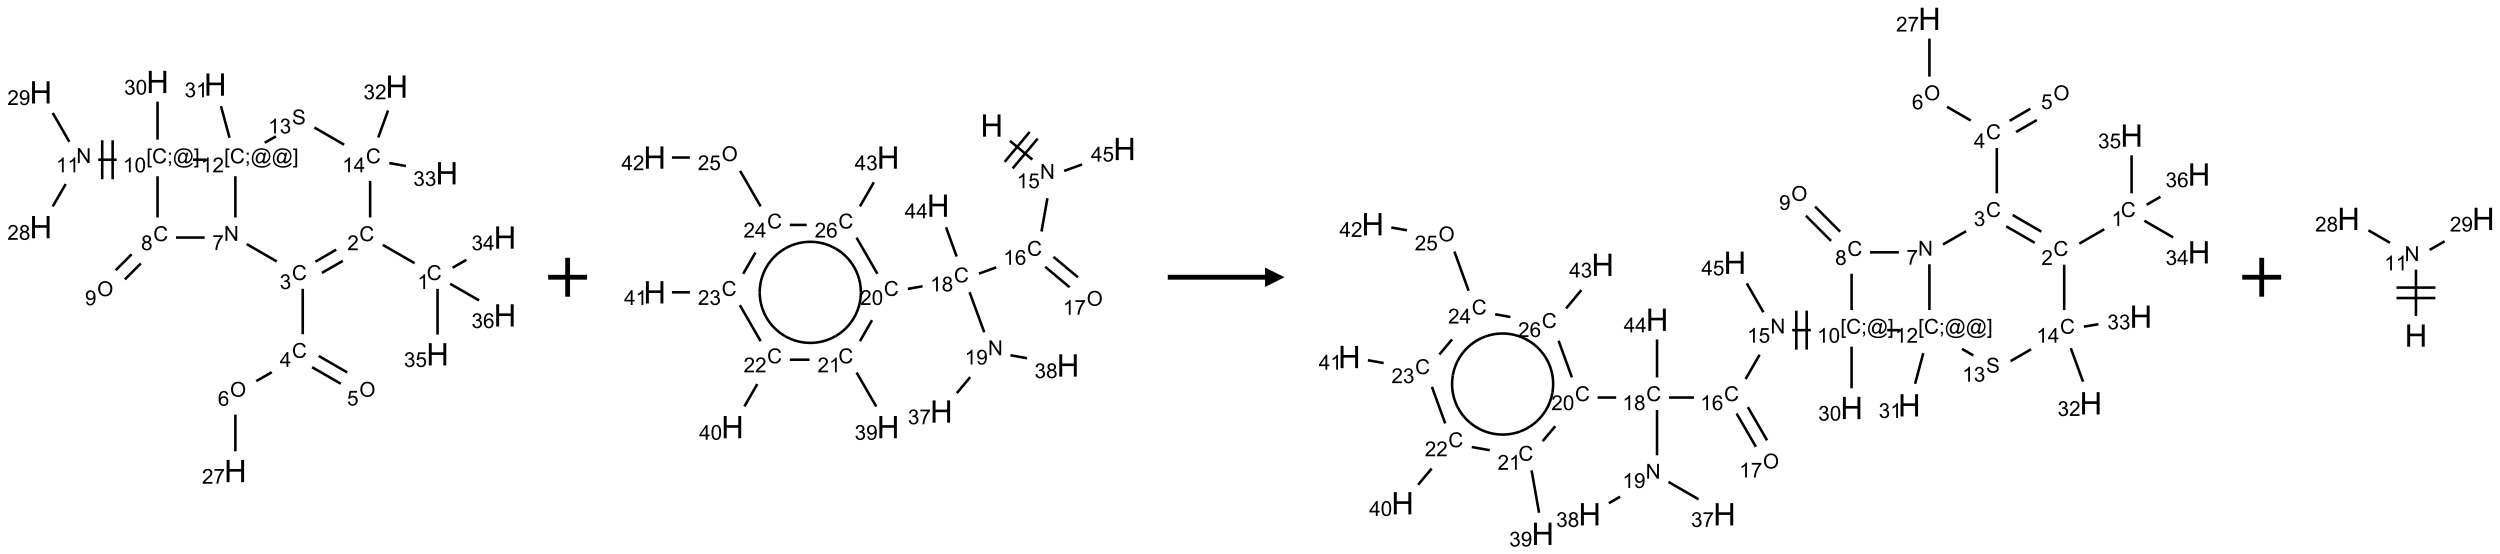 <?xml version="1.0" encoding="UTF-8"?>
<svg xmlns="http://www.w3.org/2000/svg" xmlns:xlink="http://www.w3.org/1999/xlink" width="1285" height="285" viewBox="0 0 1285 285">
<defs>
<g>
<g id="glyph-0-0">
<path d="M 1.332 0 L 1.332 -6.668 L 6.668 -6.668 L 6.668 0 Z M 1.5 -0.168 L 6.5 -0.168 L 6.5 -6.5 L 1.5 -6.5 Z M 1.5 -0.168 "/>
</g>
<g id="glyph-0-1">
<path d="M 6.27 -2.676 L 7.281 -2.422 C 7.07 -1.594 6.688 -0.961 6.137 -0.523 C 5.586 -0.086 4.914 0.129 4.121 0.129 C 3.297 0.129 2.629 -0.039 2.113 -0.371 C 1.598 -0.707 1.203 -1.191 0.934 -1.828 C 0.664 -2.465 0.531 -3.145 0.531 -3.875 C 0.531 -4.672 0.684 -5.363 0.988 -5.957 C 1.293 -6.547 1.723 -6.996 2.285 -7.305 C 2.844 -7.613 3.461 -7.766 4.137 -7.766 C 4.898 -7.766 5.543 -7.57 6.062 -7.184 C 6.582 -6.793 6.945 -6.246 7.152 -5.543 L 6.156 -5.309 C 5.98 -5.863 5.723 -6.266 5.387 -6.52 C 5.051 -6.773 4.625 -6.902 4.113 -6.902 C 3.527 -6.902 3.039 -6.762 2.645 -6.48 C 2.25 -6.199 1.973 -5.82 1.812 -5.348 C 1.652 -4.871 1.574 -4.383 1.574 -3.879 C 1.574 -3.23 1.668 -2.664 1.855 -2.18 C 2.047 -1.695 2.34 -1.332 2.738 -1.094 C 3.137 -0.855 3.57 -0.734 4.035 -0.734 C 4.602 -0.734 5.082 -0.898 5.473 -1.223 C 5.867 -1.551 6.133 -2.035 6.27 -2.676 Z M 6.27 -2.676 "/>
</g>
<g id="glyph-0-2">
<path d="M 3.973 0 L 3.035 0 L 3.035 -5.973 C 2.809 -5.758 2.516 -5.543 2.148 -5.328 C 1.781 -5.113 1.453 -4.953 1.16 -4.844 L 1.16 -5.75 C 1.684 -5.996 2.145 -6.297 2.535 -6.645 C 2.93 -6.996 3.207 -7.336 3.371 -7.668 L 3.973 -7.668 Z M 3.973 0 "/>
</g>
<g id="glyph-0-3">
<path d="M 5.371 -0.902 L 5.371 0 L 0.324 0 C 0.316 -0.227 0.352 -0.441 0.434 -0.652 C 0.562 -0.996 0.766 -1.332 1.051 -1.668 C 1.332 -2 1.742 -2.387 2.277 -2.824 C 3.105 -3.504 3.668 -4.043 3.957 -4.441 C 4.25 -4.84 4.395 -5.215 4.395 -5.566 C 4.395 -5.938 4.262 -6.254 3.996 -6.508 C 3.73 -6.762 3.387 -6.891 2.957 -6.891 C 2.508 -6.891 2.145 -6.754 1.875 -6.484 C 1.605 -6.215 1.469 -5.84 1.465 -5.359 L 0.5 -5.457 C 0.566 -6.176 0.812 -6.727 1.246 -7.102 C 1.676 -7.477 2.254 -7.668 2.98 -7.668 C 3.711 -7.668 4.293 -7.465 4.719 -7.059 C 5.145 -6.652 5.359 -6.148 5.359 -5.547 C 5.359 -5.242 5.297 -4.941 5.172 -4.645 C 5.047 -4.352 4.84 -4.039 4.551 -3.715 C 4.262 -3.387 3.777 -2.938 3.105 -2.371 C 2.543 -1.898 2.18 -1.578 2.02 -1.41 C 1.859 -1.242 1.73 -1.07 1.625 -0.902 Z M 5.371 -0.902 "/>
</g>
<g id="glyph-0-4">
<path d="M 0.449 -2.016 L 1.387 -2.141 C 1.492 -1.609 1.676 -1.227 1.934 -0.992 C 2.191 -0.758 2.508 -0.641 2.879 -0.641 C 3.32 -0.641 3.695 -0.793 3.996 -1.098 C 4.301 -1.402 4.453 -1.781 4.453 -2.234 C 4.453 -2.664 4.312 -3.02 4.031 -3.301 C 3.75 -3.578 3.391 -3.719 2.957 -3.719 C 2.781 -3.719 2.562 -3.684 2.297 -3.613 L 2.402 -4.438 C 2.465 -4.43 2.516 -4.426 2.551 -4.426 C 2.949 -4.426 3.312 -4.531 3.629 -4.738 C 3.949 -4.949 4.109 -5.27 4.109 -5.703 C 4.109 -6.047 3.992 -6.332 3.762 -6.559 C 3.527 -6.785 3.227 -6.895 2.859 -6.895 C 2.496 -6.895 2.191 -6.781 1.949 -6.551 C 1.707 -6.324 1.547 -5.98 1.48 -5.52 L 0.543 -5.688 C 0.656 -6.316 0.918 -6.805 1.324 -7.148 C 1.73 -7.492 2.234 -7.668 2.84 -7.668 C 3.254 -7.668 3.641 -7.578 3.988 -7.398 C 4.34 -7.219 4.609 -6.977 4.793 -6.668 C 4.98 -6.359 5.074 -6.031 5.074 -5.684 C 5.074 -5.352 4.984 -5.051 4.809 -4.781 C 4.629 -4.512 4.367 -4.297 4.02 -4.137 C 4.473 -4.031 4.824 -3.816 5.074 -3.488 C 5.324 -3.16 5.449 -2.75 5.449 -2.254 C 5.449 -1.59 5.203 -1.023 4.719 -0.559 C 4.234 -0.098 3.617 0.137 2.875 0.137 C 2.203 0.137 1.648 -0.062 1.207 -0.465 C 0.762 -0.863 0.512 -1.379 0.449 -2.016 Z M 0.449 -2.016 "/>
</g>
<g id="glyph-0-5">
<path d="M 3.449 0 L 3.449 -1.828 L 0.137 -1.828 L 0.137 -2.688 L 3.621 -7.637 L 4.387 -7.637 L 4.387 -2.688 L 5.418 -2.688 L 5.418 -1.828 L 4.387 -1.828 L 4.387 0 Z M 3.449 -2.688 L 3.449 -6.129 L 1.059 -2.688 Z M 3.449 -2.688 "/>
</g>
<g id="glyph-0-6">
<path d="M 0.516 -3.719 C 0.516 -4.984 0.855 -5.977 1.535 -6.695 C 2.215 -7.414 3.094 -7.77 4.172 -7.77 C 4.875 -7.77 5.512 -7.602 6.078 -7.266 C 6.645 -6.93 7.074 -6.461 7.371 -5.855 C 7.668 -5.254 7.816 -4.57 7.816 -3.809 C 7.816 -3.035 7.66 -2.34 7.348 -1.73 C 7.035 -1.117 6.594 -0.656 6.02 -0.34 C 5.449 -0.027 4.828 0.129 4.168 0.129 C 3.449 0.129 2.805 -0.043 2.238 -0.391 C 1.672 -0.738 1.246 -1.211 0.953 -1.812 C 0.66 -2.414 0.516 -3.047 0.516 -3.719 Z M 1.559 -3.703 C 1.559 -2.781 1.805 -2.059 2.301 -1.527 C 2.793 -1 3.414 -0.734 4.16 -0.734 C 4.922 -0.734 5.547 -1 6.039 -1.535 C 6.531 -2.07 6.777 -2.828 6.777 -3.812 C 6.777 -4.434 6.672 -4.977 6.461 -5.441 C 6.25 -5.902 5.945 -6.262 5.539 -6.52 C 5.133 -6.773 4.68 -6.902 4.176 -6.902 C 3.461 -6.902 2.848 -6.656 2.332 -6.164 C 1.816 -5.672 1.559 -4.852 1.559 -3.703 Z M 1.559 -3.703 "/>
</g>
<g id="glyph-0-7">
<path d="M 0.441 -2 L 1.426 -2.082 C 1.5 -1.605 1.668 -1.242 1.934 -1.004 C 2.199 -0.762 2.52 -0.641 2.895 -0.641 C 3.348 -0.641 3.73 -0.812 4.043 -1.152 C 4.355 -1.492 4.512 -1.941 4.512 -2.504 C 4.512 -3.039 4.359 -3.461 4.059 -3.77 C 3.758 -4.078 3.367 -4.234 2.879 -4.234 C 2.578 -4.234 2.305 -4.164 2.062 -4.027 C 1.82 -3.891 1.629 -3.715 1.488 -3.496 L 0.609 -3.609 L 1.348 -7.531 L 5.145 -7.531 L 5.145 -6.637 L 2.098 -6.637 L 1.688 -4.582 C 2.145 -4.902 2.625 -5.062 3.129 -5.062 C 3.797 -5.062 4.359 -4.832 4.816 -4.371 C 5.277 -3.91 5.504 -3.312 5.504 -2.59 C 5.504 -1.898 5.305 -1.301 4.902 -0.797 C 4.41 -0.18 3.742 0.129 2.895 0.129 C 2.199 0.129 1.633 -0.062 1.195 -0.453 C 0.758 -0.844 0.504 -1.359 0.441 -2 Z M 0.441 -2 "/>
</g>
<g id="glyph-0-8">
<path d="M 5.309 -5.766 L 4.375 -5.691 C 4.293 -6.059 4.172 -6.328 4.02 -6.496 C 3.766 -6.762 3.453 -6.895 3.082 -6.895 C 2.785 -6.895 2.523 -6.812 2.297 -6.645 C 2 -6.43 1.77 -6.117 1.598 -5.703 C 1.43 -5.289 1.34 -4.703 1.332 -3.938 C 1.559 -4.281 1.836 -4.535 2.16 -4.703 C 2.488 -4.871 2.828 -4.953 3.188 -4.953 C 3.812 -4.953 4.344 -4.723 4.785 -4.262 C 5.223 -3.801 5.441 -3.207 5.441 -2.48 C 5.441 -2 5.34 -1.555 5.133 -1.145 C 4.926 -0.73 4.641 -0.418 4.281 -0.199 C 3.922 0.02 3.512 0.129 3.051 0.129 C 2.27 0.129 1.633 -0.156 1.141 -0.73 C 0.648 -1.305 0.402 -2.254 0.402 -3.574 C 0.402 -5.051 0.672 -6.121 1.219 -6.793 C 1.695 -7.375 2.336 -7.668 3.141 -7.668 C 3.742 -7.668 4.234 -7.5 4.617 -7.16 C 5 -6.824 5.23 -6.359 5.309 -5.766 Z M 1.48 -2.473 C 1.48 -2.152 1.547 -1.844 1.684 -1.547 C 1.82 -1.25 2.016 -1.027 2.262 -0.871 C 2.508 -0.719 2.766 -0.641 3.035 -0.641 C 3.434 -0.641 3.773 -0.801 4.059 -1.121 C 4.344 -1.441 4.484 -1.875 4.484 -2.422 C 4.484 -2.949 4.344 -3.367 4.062 -3.668 C 3.781 -3.973 3.426 -4.125 3 -4.125 C 2.578 -4.125 2.219 -3.973 1.922 -3.668 C 1.625 -3.363 1.48 -2.969 1.48 -2.473 Z M 1.48 -2.473 "/>
</g>
<g id="glyph-0-9">
<path d="M 0.504 -6.637 L 0.504 -7.535 L 5.449 -7.535 L 5.449 -6.809 C 4.961 -6.289 4.48 -5.602 4.004 -4.746 C 3.527 -3.887 3.156 -3.004 2.895 -2.098 C 2.707 -1.461 2.59 -0.762 2.535 0 L 1.574 0 C 1.582 -0.602 1.703 -1.328 1.926 -2.176 C 2.152 -3.027 2.477 -3.848 2.898 -4.637 C 3.32 -5.426 3.77 -6.094 4.246 -6.637 Z M 0.504 -6.637 "/>
</g>
<g id="glyph-0-10">
<path d="M 0.812 0 L 0.812 -7.637 L 1.848 -7.637 L 5.859 -1.641 L 5.859 -7.637 L 6.828 -7.637 L 6.828 0 L 5.793 0 L 1.781 -6 L 1.781 0 Z M 0.812 0 "/>
</g>
<g id="glyph-0-11">
<path d="M 1.887 -4.141 C 1.496 -4.281 1.207 -4.484 1.02 -4.75 C 0.832 -5.016 0.738 -5.328 0.738 -5.699 C 0.738 -6.254 0.938 -6.719 1.34 -7.098 C 1.738 -7.477 2.27 -7.668 2.934 -7.668 C 3.598 -7.668 4.137 -7.473 4.543 -7.086 C 4.949 -6.699 5.152 -6.227 5.152 -5.672 C 5.152 -5.316 5.059 -5.008 4.871 -4.746 C 4.688 -4.484 4.406 -4.281 4.027 -4.141 C 4.496 -3.988 4.852 -3.742 5.098 -3.402 C 5.34 -3.062 5.465 -2.656 5.465 -2.184 C 5.465 -1.531 5.234 -0.98 4.77 -0.535 C 4.309 -0.09 3.703 0.129 2.949 0.129 C 2.195 0.129 1.586 -0.094 1.125 -0.539 C 0.664 -0.984 0.434 -1.543 0.434 -2.207 C 0.434 -2.703 0.559 -3.121 0.809 -3.457 C 1.062 -3.793 1.422 -4.02 1.887 -4.141 Z M 1.699 -5.73 C 1.699 -5.367 1.812 -5.074 2.047 -4.844 C 2.281 -4.613 2.582 -4.5 2.953 -4.5 C 3.312 -4.5 3.609 -4.613 3.84 -4.84 C 4.07 -5.066 4.188 -5.348 4.188 -5.676 C 4.188 -6.02 4.07 -6.309 3.832 -6.543 C 3.594 -6.777 3.297 -6.895 2.941 -6.895 C 2.586 -6.895 2.289 -6.781 2.051 -6.551 C 1.816 -6.324 1.699 -6.047 1.699 -5.73 Z M 1.395 -2.203 C 1.395 -1.938 1.461 -1.676 1.586 -1.426 C 1.711 -1.176 1.902 -0.984 2.152 -0.848 C 2.402 -0.711 2.672 -0.641 2.957 -0.641 C 3.406 -0.641 3.777 -0.785 4.066 -1.074 C 4.359 -1.363 4.504 -1.727 4.504 -2.172 C 4.504 -2.625 4.355 -2.996 4.055 -3.293 C 3.754 -3.586 3.379 -3.734 2.926 -3.734 C 2.484 -3.734 2.121 -3.59 1.832 -3.297 C 1.543 -3.004 1.395 -2.641 1.395 -2.203 Z M 1.395 -2.203 "/>
</g>
<g id="glyph-0-12">
<path d="M 0.582 -1.766 L 1.484 -1.848 C 1.562 -1.426 1.707 -1.117 1.922 -0.926 C 2.137 -0.734 2.414 -0.641 2.75 -0.641 C 3.039 -0.641 3.289 -0.707 3.508 -0.84 C 3.727 -0.973 3.902 -1.148 4.043 -1.367 C 4.18 -1.586 4.297 -1.887 4.391 -2.262 C 4.484 -2.637 4.531 -3.016 4.531 -3.406 C 4.531 -3.449 4.531 -3.512 4.527 -3.594 C 4.34 -3.297 4.082 -3.055 3.758 -2.867 C 3.434 -2.68 3.082 -2.59 2.703 -2.59 C 2.07 -2.59 1.535 -2.816 1.098 -3.277 C 0.66 -3.734 0.441 -4.34 0.441 -5.09 C 0.441 -5.863 0.672 -6.484 1.129 -6.957 C 1.586 -7.43 2.156 -7.668 2.844 -7.668 C 3.34 -7.668 3.793 -7.531 4.207 -7.266 C 4.617 -7 4.93 -6.617 5.145 -6.121 C 5.355 -5.629 5.465 -4.91 5.465 -3.973 C 5.465 -2.996 5.359 -2.223 5.145 -1.645 C 4.934 -1.066 4.617 -0.625 4.199 -0.324 C 3.781 -0.02 3.293 0.129 2.73 0.129 C 2.133 0.129 1.645 -0.035 1.266 -0.367 C 0.887 -0.699 0.66 -1.164 0.582 -1.766 Z M 4.422 -5.137 C 4.422 -5.676 4.277 -6.102 3.992 -6.418 C 3.707 -6.734 3.359 -6.891 2.957 -6.891 C 2.543 -6.891 2.18 -6.719 1.871 -6.379 C 1.562 -6.039 1.406 -5.598 1.406 -5.059 C 1.406 -4.57 1.555 -4.176 1.848 -3.871 C 2.141 -3.566 2.5 -3.418 2.934 -3.418 C 3.367 -3.418 3.723 -3.57 4.004 -3.871 C 4.281 -4.176 4.422 -4.598 4.422 -5.137 Z M 4.422 -5.137 "/>
</g>
<g id="glyph-0-13">
<path d="M 0.723 2.121 L 0.723 -7.637 L 2.793 -7.637 L 2.793 -6.859 L 1.66 -6.859 L 1.66 1.344 L 2.793 1.344 L 2.793 2.121 Z M 0.723 2.121 "/>
</g>
<g id="glyph-0-14">
<path d="M 0.949 -4.465 L 0.949 -5.531 L 2.016 -5.531 L 2.016 -4.465 Z M 0.949 0 L 0.949 -1.066 L 2.016 -1.066 L 2.016 0 C 2.016 0.391 1.945 0.711 1.809 0.949 C 1.668 1.191 1.449 1.379 1.145 1.512 L 0.887 1.109 C 1.082 1.023 1.23 0.895 1.324 0.727 C 1.418 0.559 1.469 0.316 1.48 0 Z M 0.949 0 "/>
</g>
<g id="glyph-0-15">
<path d="M 6.047 -0.848 C 5.82 -0.59 5.57 -0.379 5.289 -0.223 C 5.008 -0.062 4.73 0.016 4.449 0.016 C 4.141 0.016 3.84 -0.074 3.547 -0.254 C 3.254 -0.434 3.02 -0.715 2.836 -1.09 C 2.652 -1.465 2.562 -1.875 2.562 -2.324 C 2.562 -2.875 2.703 -3.43 2.988 -3.98 C 3.27 -4.535 3.621 -4.953 4.043 -5.23 C 4.461 -5.508 4.871 -5.645 5.266 -5.645 C 5.566 -5.645 5.855 -5.566 6.129 -5.41 C 6.402 -5.25 6.641 -5.012 6.84 -4.688 L 7.016 -5.496 L 7.949 -5.496 L 7.199 -2 C 7.094 -1.516 7.043 -1.246 7.043 -1.191 C 7.043 -1.098 7.078 -1.02 7.148 -0.949 C 7.219 -0.883 7.305 -0.848 7.406 -0.848 C 7.59 -0.848 7.832 -0.953 8.129 -1.168 C 8.527 -1.445 8.84 -1.816 9.07 -2.285 C 9.301 -2.75 9.418 -3.234 9.418 -3.73 C 9.418 -4.309 9.27 -4.852 8.973 -5.355 C 8.676 -5.859 8.23 -6.262 7.645 -6.562 C 7.055 -6.863 6.406 -7.016 5.691 -7.016 C 4.879 -7.016 4.137 -6.824 3.465 -6.445 C 2.793 -6.066 2.273 -5.52 1.902 -4.809 C 1.535 -4.098 1.348 -3.34 1.348 -2.527 C 1.348 -1.676 1.535 -0.941 1.902 -0.328 C 2.273 0.285 2.809 0.742 3.508 1.035 C 4.207 1.328 4.984 1.473 5.832 1.473 C 6.742 1.473 7.504 1.32 8.121 1.016 C 8.734 0.711 9.195 0.34 9.5 -0.098 L 10.441 -0.098 C 10.266 0.266 9.961 0.637 9.531 1.016 C 9.102 1.395 8.59 1.695 7.996 1.914 C 7.402 2.133 6.688 2.246 5.848 2.246 C 5.078 2.246 4.367 2.145 3.715 1.949 C 3.066 1.75 2.512 1.453 2.051 1.055 C 1.594 0.656 1.25 0.199 1.016 -0.316 C 0.723 -0.973 0.578 -1.684 0.578 -2.441 C 0.578 -3.289 0.75 -4.098 1.098 -4.863 C 1.523 -5.805 2.125 -6.527 2.902 -7.027 C 3.684 -7.527 4.629 -7.777 5.738 -7.777 C 6.602 -7.777 7.375 -7.602 8.059 -7.246 C 8.746 -6.895 9.285 -6.371 9.684 -5.672 C 10.02 -5.07 10.188 -4.418 10.188 -3.715 C 10.188 -2.707 9.832 -1.812 9.125 -1.031 C 8.492 -0.328 7.801 0.02 7.051 0.02 C 6.812 0.02 6.617 -0.016 6.473 -0.09 C 6.324 -0.16 6.215 -0.266 6.145 -0.402 C 6.102 -0.488 6.066 -0.637 6.047 -0.848 Z M 3.527 -2.262 C 3.527 -1.785 3.641 -1.414 3.863 -1.152 C 4.09 -0.887 4.348 -0.754 4.641 -0.754 C 4.836 -0.754 5.039 -0.812 5.254 -0.93 C 5.469 -1.047 5.676 -1.219 5.871 -1.449 C 6.066 -1.676 6.23 -1.969 6.355 -2.32 C 6.48 -2.672 6.543 -3.027 6.543 -3.379 C 6.543 -3.852 6.426 -4.219 6.191 -4.48 C 5.957 -4.738 5.672 -4.871 5.332 -4.871 C 5.109 -4.871 4.902 -4.812 4.707 -4.699 C 4.512 -4.586 4.32 -4.406 4.137 -4.156 C 3.953 -3.906 3.805 -3.602 3.691 -3.246 C 3.582 -2.887 3.527 -2.559 3.527 -2.262 Z M 3.527 -2.262 "/>
</g>
<g id="glyph-0-16">
<path d="M 2.27 2.121 L 0.203 2.121 L 0.203 1.344 L 1.332 1.344 L 1.332 -6.859 L 0.203 -6.859 L 0.203 -7.637 L 2.27 -7.637 Z M 2.27 2.121 "/>
</g>
<g id="glyph-0-17">
<path d="M 0.441 -3.766 C 0.441 -4.668 0.535 -5.395 0.723 -5.945 C 0.906 -6.496 1.184 -6.922 1.551 -7.219 C 1.918 -7.516 2.375 -7.668 2.934 -7.668 C 3.344 -7.668 3.703 -7.586 4.012 -7.418 C 4.32 -7.254 4.574 -7.016 4.777 -6.707 C 4.977 -6.395 5.137 -6.016 5.25 -5.57 C 5.363 -5.125 5.422 -4.523 5.422 -3.766 C 5.422 -2.871 5.328 -2.148 5.145 -1.598 C 4.961 -1.047 4.688 -0.621 4.32 -0.32 C 3.953 -0.02 3.492 0.129 2.934 0.129 C 2.195 0.129 1.617 -0.133 1.199 -0.66 C 0.695 -1.297 0.441 -2.332 0.441 -3.766 Z M 1.406 -3.766 C 1.406 -2.512 1.555 -1.68 1.848 -1.262 C 2.141 -0.848 2.5 -0.641 2.934 -0.641 C 3.363 -0.641 3.727 -0.848 4.02 -1.266 C 4.312 -1.684 4.457 -2.516 4.457 -3.766 C 4.457 -5.023 4.312 -5.859 4.02 -6.27 C 3.727 -6.684 3.359 -6.891 2.922 -6.891 C 2.492 -6.891 2.148 -6.707 1.891 -6.344 C 1.566 -5.879 1.406 -5.02 1.406 -3.766 Z M 1.406 -3.766 "/>
</g>
<g id="glyph-0-18">
<path d="M 0.48 -2.453 L 1.434 -2.535 C 1.477 -2.152 1.582 -1.84 1.746 -1.598 C 1.91 -1.352 2.168 -1.152 2.516 -1.004 C 2.863 -0.852 3.254 -0.777 3.688 -0.777 C 4.074 -0.777 4.414 -0.832 4.707 -0.949 C 5.004 -1.062 5.223 -1.219 5.367 -1.418 C 5.512 -1.617 5.582 -1.836 5.582 -2.074 C 5.582 -2.312 5.516 -2.523 5.375 -2.699 C 5.234 -2.879 5.008 -3.031 4.688 -3.152 C 4.484 -3.23 4.031 -3.355 3.328 -3.523 C 2.625 -3.691 2.137 -3.852 1.855 -4 C 1.488 -4.191 1.219 -4.43 1.039 -4.711 C 0.859 -4.992 0.77 -5.312 0.77 -5.66 C 0.77 -6.047 0.879 -6.406 1.098 -6.742 C 1.316 -7.078 1.637 -7.332 2.059 -7.504 C 2.477 -7.68 2.945 -7.766 3.457 -7.766 C 4.023 -7.766 4.523 -7.676 4.957 -7.492 C 5.387 -7.309 5.719 -7.043 5.953 -6.688 C 6.188 -6.332 6.312 -5.934 6.328 -5.484 L 5.359 -5.41 C 5.309 -5.895 5.133 -6.258 4.832 -6.504 C 4.531 -6.75 4.086 -6.875 3.5 -6.875 C 2.891 -6.875 2.445 -6.762 2.164 -6.539 C 1.883 -6.316 1.746 -6.047 1.746 -5.73 C 1.746 -5.457 1.844 -5.23 2.043 -5.051 C 2.238 -4.875 2.742 -4.695 3.566 -4.508 C 4.387 -4.32 4.949 -4.16 5.254 -4.02 C 5.699 -3.816 6.027 -3.555 6.238 -3.242 C 6.449 -2.93 6.559 -2.566 6.559 -2.156 C 6.559 -1.75 6.441 -1.367 6.207 -1.008 C 5.977 -0.648 5.641 -0.367 5.207 -0.168 C 4.77 0.031 4.281 0.129 3.734 0.129 C 3.043 0.129 2.465 0.031 1.996 -0.172 C 1.531 -0.375 1.164 -0.676 0.898 -1.082 C 0.633 -1.484 0.492 -1.941 0.48 -2.453 Z M 0.48 -2.453 "/>
</g>
<g id="glyph-1-0">
<path d="M 2 0 L 2 -10 L 10 -10 L 10 0 Z M 2.25 -0.25 L 9.75 -0.25 L 9.75 -9.75 L 2.25 -9.75 Z M 2.25 -0.25 "/>
</g>
<g id="glyph-1-1">
<path d="M 1.281 0 L 1.281 -11.453 L 2.797 -11.453 L 2.797 -6.75 L 8.75 -6.75 L 8.75 -11.453 L 10.266 -11.453 L 10.266 0 L 8.75 0 L 8.75 -5.398 L 2.797 -5.398 L 2.797 0 Z M 1.281 0 "/>
</g>
</g>
</defs>
<path fill="none" stroke-width="0.033" stroke-linecap="butt" stroke-linejoin="miter" stroke="rgb(0%, 0%, 0%)" stroke-opacity="1" stroke-miterlimit="10" d="M 4.804 2.33 L 4.394 2.094 " transform="matrix(40, 0, 0, 40, 20.975, 42.104)"/>
<path fill="none" stroke-width="0.033" stroke-linecap="butt" stroke-linejoin="miter" stroke="rgb(0%, 0%, 0%)" stroke-opacity="1" stroke-miterlimit="10" d="M 3.796 2.155 L 3.529 2.31 " transform="matrix(40, 0, 0, 40, 20.975, 42.104)"/>
<path fill="none" stroke-width="0.033" stroke-linecap="butt" stroke-linejoin="miter" stroke="rgb(0%, 0%, 0%)" stroke-opacity="1" stroke-miterlimit="10" d="M 3.88 2.3 L 3.612 2.454 " transform="matrix(40, 0, 0, 40, 20.975, 42.104)"/>
<path fill="none" stroke-width="0.033" stroke-linecap="butt" stroke-linejoin="miter" stroke="rgb(0%, 0%, 0%)" stroke-opacity="1" stroke-miterlimit="10" d="M 3.366 2.659 L 3.366 3.242 " transform="matrix(40, 0, 0, 40, 20.975, 42.104)"/>
<path fill="none" stroke-width="0.033" stroke-linecap="butt" stroke-linejoin="miter" stroke="rgb(0%, 0%, 0%)" stroke-opacity="1" stroke-miterlimit="10" d="M 3.486 3.666 L 3.854 3.878 " transform="matrix(40, 0, 0, 40, 20.975, 42.104)"/>
<path fill="none" stroke-width="0.033" stroke-linecap="butt" stroke-linejoin="miter" stroke="rgb(0%, 0%, 0%)" stroke-opacity="1" stroke-miterlimit="10" d="M 3.57 3.521 L 3.937 3.733 " transform="matrix(40, 0, 0, 40, 20.975, 42.104)"/>
<path fill="none" stroke-width="0.033" stroke-linecap="butt" stroke-linejoin="miter" stroke="rgb(0%, 0%, 0%)" stroke-opacity="1" stroke-miterlimit="10" d="M 2.968 3.73 L 2.768 3.845 " transform="matrix(40, 0, 0, 40, 20.975, 42.104)"/>
<path fill="none" stroke-width="0.033" stroke-linecap="butt" stroke-linejoin="miter" stroke="rgb(0%, 0%, 0%)" stroke-opacity="1" stroke-miterlimit="10" d="M 2.5 4.275 L 2.5 4.747 " transform="matrix(40, 0, 0, 40, 20.975, 42.104)"/>
<path fill="none" stroke-width="0.033" stroke-linecap="butt" stroke-linejoin="miter" stroke="rgb(0%, 0%, 0%)" stroke-opacity="1" stroke-miterlimit="10" d="M 3.032 2.307 L 2.645 2.084 " transform="matrix(40, 0, 0, 40, 20.975, 42.104)"/>
<path fill="none" stroke-width="0.033" stroke-linecap="butt" stroke-linejoin="miter" stroke="rgb(0%, 0%, 0%)" stroke-opacity="1" stroke-miterlimit="10" d="M 2.106 2 L 1.737 2 " transform="matrix(40, 0, 0, 40, 20.975, 42.104)"/>
<path fill="none" stroke-width="0.033" stroke-linecap="butt" stroke-linejoin="miter" stroke="rgb(0%, 0%, 0%)" stroke-opacity="1" stroke-miterlimit="10" d="M 1.167 2.215 L 0.962 2.42 " transform="matrix(40, 0, 0, 40, 20.975, 42.104)"/>
<path fill="none" stroke-width="0.033" stroke-linecap="butt" stroke-linejoin="miter" stroke="rgb(0%, 0%, 0%)" stroke-opacity="1" stroke-miterlimit="10" d="M 1.285 2.333 L 1.08 2.538 " transform="matrix(40, 0, 0, 40, 20.975, 42.104)"/>
<path fill="none" stroke-width="0.033" stroke-linecap="butt" stroke-linejoin="miter" stroke="rgb(0%, 0%, 0%)" stroke-opacity="1" stroke-miterlimit="10" d="M 1.5 1.742 L 1.5 1.212 " transform="matrix(40, 0, 0, 40, 20.975, 42.104)"/>
<path fill="none" stroke-width="0.033" stroke-linecap="butt" stroke-linejoin="miter" stroke="rgb(0%, 0%, 0%)" stroke-opacity="1" stroke-miterlimit="10" d="M 0.975 1 L 0.737 1 " transform="matrix(40, 0, 0, 40, 20.975, 42.104)"/>
<path fill="none" stroke-width="0.033" stroke-linecap="butt" stroke-linejoin="miter" stroke="rgb(0%, 0%, 0%)" stroke-opacity="1" stroke-miterlimit="10" d="M 0.789 0.75 L 0.789 1.25 " transform="matrix(40, 0, 0, 40, 20.975, 42.104)"/>
<path fill="none" stroke-width="0.033" stroke-linecap="butt" stroke-linejoin="miter" stroke="rgb(0%, 0%, 0%)" stroke-opacity="1" stroke-miterlimit="10" d="M 0.923 0.75 L 0.923 1.25 " transform="matrix(40, 0, 0, 40, 20.975, 42.104)"/>
<path fill="none" stroke-width="0.033" stroke-linecap="butt" stroke-linejoin="miter" stroke="rgb(0%, 0%, 0%)" stroke-opacity="1" stroke-miterlimit="10" d="M 0.319 1.313 L 0.153 1.601 " transform="matrix(40, 0, 0, 40, 20.975, 42.104)"/>
<path fill="none" stroke-width="0.033" stroke-linecap="butt" stroke-linejoin="miter" stroke="rgb(0%, 0%, 0%)" stroke-opacity="1" stroke-miterlimit="10" d="M 0.367 0.77 L 0.153 0.399 " transform="matrix(40, 0, 0, 40, 20.975, 42.104)"/>
<path fill="none" stroke-width="0.033" stroke-linecap="butt" stroke-linejoin="miter" stroke="rgb(0%, 0%, 0%)" stroke-opacity="1" stroke-miterlimit="10" d="M 1.5 0.742 L 1.5 0.253 " transform="matrix(40, 0, 0, 40, 20.975, 42.104)"/>
<path fill="none" stroke-width="0.033" stroke-linecap="butt" stroke-linejoin="miter" stroke="rgb(0%, 0%, 0%)" stroke-opacity="1" stroke-miterlimit="10" d="M 1.956 1 L 2.123 1 " transform="matrix(40, 0, 0, 40, 20.975, 42.104)"/>
<path fill="none" stroke-width="0.033" stroke-linecap="butt" stroke-linejoin="miter" stroke="rgb(0%, 0%, 0%)" stroke-opacity="1" stroke-miterlimit="10" d="M 2.5 1.212 L 2.5 1.742 " transform="matrix(40, 0, 0, 40, 20.975, 42.104)"/>
<path fill="none" stroke-width="0.033" stroke-linecap="butt" stroke-linejoin="miter" stroke="rgb(0%, 0%, 0%)" stroke-opacity="1" stroke-miterlimit="10" d="M 2.425 0.718 L 2.315 0.311 " transform="matrix(40, 0, 0, 40, 20.975, 42.104)"/>
<path fill="none" stroke-width="0.033" stroke-linecap="butt" stroke-linejoin="miter" stroke="rgb(0%, 0%, 0%)" stroke-opacity="1" stroke-miterlimit="10" d="M 2.877 0.782 L 3.022 0.699 " transform="matrix(40, 0, 0, 40, 20.975, 42.104)"/>
<path fill="none" stroke-width="0.033" stroke-linecap="butt" stroke-linejoin="miter" stroke="rgb(0%, 0%, 0%)" stroke-opacity="1" stroke-miterlimit="10" d="M 3.515 0.586 L 3.898 0.807 " transform="matrix(40, 0, 0, 40, 20.975, 42.104)"/>
<path fill="none" stroke-width="0.033" stroke-linecap="butt" stroke-linejoin="miter" stroke="rgb(0%, 0%, 0%)" stroke-opacity="1" stroke-miterlimit="10" d="M 4.232 1.272 L 4.232 1.742 " transform="matrix(40, 0, 0, 40, 20.975, 42.104)"/>
<path fill="none" stroke-width="0.033" stroke-linecap="butt" stroke-linejoin="miter" stroke="rgb(0%, 0%, 0%)" stroke-opacity="1" stroke-miterlimit="10" d="M 4.336 0.714 L 4.462 0.367 " transform="matrix(40, 0, 0, 40, 20.975, 42.104)"/>
<path fill="none" stroke-width="0.033" stroke-linecap="butt" stroke-linejoin="miter" stroke="rgb(0%, 0%, 0%)" stroke-opacity="1" stroke-miterlimit="10" d="M 4.478 1.043 L 4.691 1.081 " transform="matrix(40, 0, 0, 40, 20.975, 42.104)"/>
<path fill="none" stroke-width="0.033" stroke-linecap="butt" stroke-linejoin="miter" stroke="rgb(0%, 0%, 0%)" stroke-opacity="1" stroke-miterlimit="10" d="M 5.291 2.388 L 5.469 2.286 " transform="matrix(40, 0, 0, 40, 20.975, 42.104)"/>
<path fill="none" stroke-width="0.033" stroke-linecap="butt" stroke-linejoin="miter" stroke="rgb(0%, 0%, 0%)" stroke-opacity="1" stroke-miterlimit="10" d="M 5.098 2.659 L 5.098 3.247 " transform="matrix(40, 0, 0, 40, 20.975, 42.104)"/>
<path fill="none" stroke-width="0.033" stroke-linecap="butt" stroke-linejoin="miter" stroke="rgb(0%, 0%, 0%)" stroke-opacity="1" stroke-miterlimit="10" d="M 5.26 2.594 L 5.632 2.808 " transform="matrix(40, 0, 0, 40, 20.975, 42.104)"/>
<g fill="rgb(0%, 0%, 0%)" fill-opacity="1">
<use xlink:href="#glyph-0-1" x="219.305" y="143.949"/>
</g>
<g fill="rgb(0%, 0%, 0%)" fill-opacity="1">
<use xlink:href="#glyph-0-2" x="214.527" y="148.586"/>
</g>
<g fill="rgb(0%, 0%, 0%)" fill-opacity="1">
<use xlink:href="#glyph-0-1" x="184.664" y="123.949"/>
</g>
<g fill="rgb(0%, 0%, 0%)" fill-opacity="1">
<use xlink:href="#glyph-0-3" x="178.492" y="128.586"/>
</g>
<g fill="rgb(0%, 0%, 0%)" fill-opacity="1">
<use xlink:href="#glyph-0-1" x="150.023" y="143.949"/>
</g>
<g fill="rgb(0%, 0%, 0%)" fill-opacity="1">
<use xlink:href="#glyph-0-4" x="143.773" y="148.586"/>
</g>
<g fill="rgb(0%, 0%, 0%)" fill-opacity="1">
<use xlink:href="#glyph-0-1" x="150.023" y="183.949"/>
</g>
<g fill="rgb(0%, 0%, 0%)" fill-opacity="1">
<use xlink:href="#glyph-0-5" x="143.805" y="188.555"/>
</g>
<g fill="rgb(0%, 0%, 0%)" fill-opacity="1">
<use xlink:href="#glyph-0-6" x="184.68" y="203.953"/>
</g>
<g fill="rgb(0%, 0%, 0%)" fill-opacity="1">
<use xlink:href="#glyph-0-7" x="178.355" y="208.453"/>
</g>
<g fill="rgb(0%, 0%, 0%)" fill-opacity="1">
<use xlink:href="#glyph-0-6" x="118.219" y="203.953"/>
</g>
<g fill="rgb(0%, 0%, 0%)" fill-opacity="1">
<use xlink:href="#glyph-0-8" x="111.957" y="208.586"/>
</g>
<g fill="rgb(0%, 0%, 0%)" fill-opacity="1">
<use xlink:href="#glyph-1-1" x="115.203" y="247.832"/>
</g>
<g fill="rgb(0%, 0%, 0%)" fill-opacity="1">
<use xlink:href="#glyph-0-3" x="103.77" y="248.625"/>
<use xlink:href="#glyph-0-9" x="109.702" y="248.625"/>
</g>
<g fill="rgb(0%, 0%, 0%)" fill-opacity="1">
<use xlink:href="#glyph-0-10" x="115.102" y="123.816"/>
</g>
<g fill="rgb(0%, 0%, 0%)" fill-opacity="1">
<use xlink:href="#glyph-0-9" x="109.129" y="128.457"/>
</g>
<g fill="rgb(0%, 0%, 0%)" fill-opacity="1">
<use xlink:href="#glyph-0-1" x="78.758" y="123.949"/>
</g>
<g fill="rgb(0%, 0%, 0%)" fill-opacity="1">
<use xlink:href="#glyph-0-11" x="72.488" y="128.586"/>
</g>
<g fill="rgb(0%, 0%, 0%)" fill-opacity="1">
<use xlink:href="#glyph-0-6" x="49.938" y="152.238"/>
</g>
<g fill="rgb(0%, 0%, 0%)" fill-opacity="1">
<use xlink:href="#glyph-0-12" x="43.652" y="156.867"/>
</g>
<g fill="rgb(0%, 0%, 0%)" fill-opacity="1">
<use xlink:href="#glyph-0-13" x="75.188" y="83.957"/>
<use xlink:href="#glyph-0-1" x="78.151" y="83.957"/>
<use xlink:href="#glyph-0-14" x="85.854" y="83.957"/>
<use xlink:href="#glyph-0-15" x="88.818" y="83.957"/>
<use xlink:href="#glyph-0-16" x="99.646" y="83.957"/>
</g>
<g fill="rgb(0%, 0%, 0%)" fill-opacity="1">
<use xlink:href="#glyph-0-2" x="63.223" y="88.586"/>
<use xlink:href="#glyph-0-17" x="69.155" y="88.586"/>
</g>
<g fill="rgb(0%, 0%, 0%)" fill-opacity="1">
<use xlink:href="#glyph-0-10" x="39.211" y="83.816"/>
</g>
<g fill="rgb(0%, 0%, 0%)" fill-opacity="1">
<use xlink:href="#glyph-0-2" x="28.781" y="88.586"/>
<use xlink:href="#glyph-0-2" x="34.714" y="88.586"/>
</g>
<g fill="rgb(0%, 0%, 0%)" fill-opacity="1">
<use xlink:href="#glyph-1-1" x="15.203" y="122.473"/>
</g>
<g fill="rgb(0%, 0%, 0%)" fill-opacity="1">
<use xlink:href="#glyph-0-3" x="3.754" y="123.266"/>
<use xlink:href="#glyph-0-11" x="9.686" y="123.266"/>
</g>
<g fill="rgb(0%, 0%, 0%)" fill-opacity="1">
<use xlink:href="#glyph-1-1" x="15.203" y="53.191"/>
</g>
<g fill="rgb(0%, 0%, 0%)" fill-opacity="1">
<use xlink:href="#glyph-0-3" x="3.754" y="53.98"/>
<use xlink:href="#glyph-0-12" x="9.686" y="53.98"/>
</g>
<g fill="rgb(0%, 0%, 0%)" fill-opacity="1">
<use xlink:href="#glyph-1-1" x="75.203" y="47.832"/>
</g>
<g fill="rgb(0%, 0%, 0%)" fill-opacity="1">
<use xlink:href="#glyph-0-4" x="63.793" y="48.625"/>
<use xlink:href="#glyph-0-17" x="69.725" y="48.625"/>
</g>
<g fill="rgb(0%, 0%, 0%)" fill-opacity="1">
<use xlink:href="#glyph-0-13" x="115.188" y="83.957"/>
<use xlink:href="#glyph-0-1" x="118.151" y="83.957"/>
<use xlink:href="#glyph-0-14" x="125.854" y="83.957"/>
<use xlink:href="#glyph-0-15" x="128.818" y="83.957"/>
<use xlink:href="#glyph-0-15" x="139.646" y="83.957"/>
<use xlink:href="#glyph-0-16" x="150.474" y="83.957"/>
</g>
<g fill="rgb(0%, 0%, 0%)" fill-opacity="1">
<use xlink:href="#glyph-0-2" x="103.273" y="88.586"/>
<use xlink:href="#glyph-0-3" x="109.206" y="88.586"/>
</g>
<g fill="rgb(0%, 0%, 0%)" fill-opacity="1">
<use xlink:href="#glyph-1-1" x="104.848" y="49.195"/>
</g>
<g fill="rgb(0%, 0%, 0%)" fill-opacity="1">
<use xlink:href="#glyph-0-4" x="94.891" y="49.984"/>
<use xlink:href="#glyph-0-2" x="100.823" y="49.984"/>
</g>
<g fill="rgb(0%, 0%, 0%)" fill-opacity="1">
<use xlink:href="#glyph-0-18" x="150.074" y="63.949"/>
</g>
<g fill="rgb(0%, 0%, 0%)" fill-opacity="1">
<use xlink:href="#glyph-0-2" x="137.84" y="68.586"/>
<use xlink:href="#glyph-0-4" x="143.772" y="68.586"/>
</g>
<g fill="rgb(0%, 0%, 0%)" fill-opacity="1">
<use xlink:href="#glyph-0-1" x="188.039" y="83.949"/>
</g>
<g fill="rgb(0%, 0%, 0%)" fill-opacity="1">
<use xlink:href="#glyph-0-2" x="175.887" y="88.586"/>
<use xlink:href="#glyph-0-5" x="181.819" y="88.586"/>
</g>
<g fill="rgb(0%, 0%, 0%)" fill-opacity="1">
<use xlink:href="#glyph-1-1" x="198.164" y="50.242"/>
</g>
<g fill="rgb(0%, 0%, 0%)" fill-opacity="1">
<use xlink:href="#glyph-0-4" x="186.809" y="51.035"/>
<use xlink:href="#glyph-0-3" x="192.741" y="51.035"/>
</g>
<g fill="rgb(0%, 0%, 0%)" fill-opacity="1">
<use xlink:href="#glyph-1-1" x="223.875" y="94.777"/>
</g>
<g fill="rgb(0%, 0%, 0%)" fill-opacity="1">
<use xlink:href="#glyph-0-4" x="212.441" y="95.57"/>
<use xlink:href="#glyph-0-4" x="218.374" y="95.57"/>
</g>
<g fill="rgb(0%, 0%, 0%)" fill-opacity="1">
<use xlink:href="#glyph-1-1" x="253.766" y="127.832"/>
</g>
<g fill="rgb(0%, 0%, 0%)" fill-opacity="1">
<use xlink:href="#glyph-0-4" x="242.363" y="128.625"/>
<use xlink:href="#glyph-0-5" x="248.296" y="128.625"/>
</g>
<g fill="rgb(0%, 0%, 0%)" fill-opacity="1">
<use xlink:href="#glyph-1-1" x="219.125" y="187.832"/>
</g>
<g fill="rgb(0%, 0%, 0%)" fill-opacity="1">
<use xlink:href="#glyph-0-4" x="207.633" y="188.625"/>
<use xlink:href="#glyph-0-7" x="213.565" y="188.625"/>
</g>
<g fill="rgb(0%, 0%, 0%)" fill-opacity="1">
<use xlink:href="#glyph-1-1" x="253.766" y="167.832"/>
</g>
<g fill="rgb(0%, 0%, 0%)" fill-opacity="1">
<use xlink:href="#glyph-0-4" x="242.34" y="168.625"/>
<use xlink:href="#glyph-0-8" x="248.272" y="168.625"/>
</g>
<path fill="none" stroke-width="0.062" stroke-linecap="butt" stroke-linejoin="miter" stroke="rgb(0%, 0%, 0%)" stroke-opacity="1" stroke-miterlimit="10" d="M 0 0 L 0.5 0 M 0.25 -0.25 L 0.25 0.25 " transform="matrix(40, 0, 0, 40, 281.764, 142.5)"/>
<path fill="none" stroke-width="0.033" stroke-linecap="butt" stroke-linejoin="miter" stroke="rgb(0%, 0%, 0%)" stroke-opacity="1" stroke-miterlimit="10" d="M 4.566 0.197 L 4.853 0.437 " transform="matrix(40, 0, 0, 40, 336.49, 64.529)"/>
<path fill="none" stroke-width="0.033" stroke-linecap="butt" stroke-linejoin="miter" stroke="rgb(0%, 0%, 0%)" stroke-opacity="1" stroke-miterlimit="10" d="M 4.6 0.551 L 4.922 0.168 " transform="matrix(40, 0, 0, 40, 336.49, 64.529)"/>
<path fill="none" stroke-width="0.033" stroke-linecap="butt" stroke-linejoin="miter" stroke="rgb(0%, 0%, 0%)" stroke-opacity="1" stroke-miterlimit="10" d="M 4.498 0.466 L 4.819 0.082 " transform="matrix(40, 0, 0, 40, 336.49, 64.529)"/>
<path fill="none" stroke-width="0.033" stroke-linecap="butt" stroke-linejoin="miter" stroke="rgb(0%, 0%, 0%)" stroke-opacity="1" stroke-miterlimit="10" d="M 5.047 0.934 L 4.971 1.362 " transform="matrix(40, 0, 0, 40, 336.49, 64.529)"/>
<path fill="none" stroke-width="0.033" stroke-linecap="butt" stroke-linejoin="miter" stroke="rgb(0%, 0%, 0%)" stroke-opacity="1" stroke-miterlimit="10" d="M 5.018 1.815 L 5.332 2.078 " transform="matrix(40, 0, 0, 40, 336.49, 64.529)"/>
<path fill="none" stroke-width="0.033" stroke-linecap="butt" stroke-linejoin="miter" stroke="rgb(0%, 0%, 0%)" stroke-opacity="1" stroke-miterlimit="10" d="M 5.125 1.687 L 5.439 1.95 " transform="matrix(40, 0, 0, 40, 336.49, 64.529)"/>
<path fill="none" stroke-width="0.033" stroke-linecap="butt" stroke-linejoin="miter" stroke="rgb(0%, 0%, 0%)" stroke-opacity="1" stroke-miterlimit="10" d="M 4.39 1.822 L 4.167 1.903 " transform="matrix(40, 0, 0, 40, 336.49, 64.529)"/>
<path fill="none" stroke-width="0.033" stroke-linecap="butt" stroke-linejoin="miter" stroke="rgb(0%, 0%, 0%)" stroke-opacity="1" stroke-miterlimit="10" d="M 4.047 2.142 L 4.235 2.656 " transform="matrix(40, 0, 0, 40, 336.49, 64.529)"/>
<path fill="none" stroke-width="0.033" stroke-linecap="butt" stroke-linejoin="miter" stroke="rgb(0%, 0%, 0%)" stroke-opacity="1" stroke-miterlimit="10" d="M 4.055 3.233 L 3.883 3.438 " transform="matrix(40, 0, 0, 40, 336.49, 64.529)"/>
<path fill="none" stroke-width="0.033" stroke-linecap="butt" stroke-linejoin="miter" stroke="rgb(0%, 0%, 0%)" stroke-opacity="1" stroke-miterlimit="10" d="M 4.572 2.952 L 4.785 2.99 " transform="matrix(40, 0, 0, 40, 336.49, 64.529)"/>
<path fill="none" stroke-width="0.033" stroke-linecap="butt" stroke-linejoin="miter" stroke="rgb(0%, 0%, 0%)" stroke-opacity="1" stroke-miterlimit="10" d="M 3.443 2.065 L 3.253 2.099 " transform="matrix(40, 0, 0, 40, 336.49, 64.529)"/>
<path fill="none" stroke-width="0.033" stroke-linecap="butt" stroke-linejoin="miter" stroke="rgb(0%, 0%, 0%)" stroke-opacity="1" stroke-miterlimit="10" d="M 2.793 2.501 L 2.638 2.771 " transform="matrix(40, 0, 0, 40, 336.49, 64.529)"/>
<path fill="none" stroke-width="0.033" stroke-linecap="butt" stroke-linejoin="miter" stroke="rgb(0%, 0%, 0%)" stroke-opacity="1" stroke-miterlimit="10" d="M 2.595 3.174 L 2.847 3.61 " transform="matrix(40, 0, 0, 40, 336.49, 64.529)"/>
<path fill="none" stroke-width="0.033" stroke-linecap="butt" stroke-linejoin="miter" stroke="rgb(0%, 0%, 0%)" stroke-opacity="1" stroke-miterlimit="10" d="M 1.99 3.009 L 1.737 3.009 " transform="matrix(40, 0, 0, 40, 336.49, 64.529)"/>
<path fill="none" stroke-width="0.033" stroke-linecap="butt" stroke-linejoin="miter" stroke="rgb(0%, 0%, 0%)" stroke-opacity="1" stroke-miterlimit="10" d="M 1.319 3.322 L 1.153 3.61 " transform="matrix(40, 0, 0, 40, 336.49, 64.529)"/>
<path fill="none" stroke-width="0.033" stroke-linecap="butt" stroke-linejoin="miter" stroke="rgb(0%, 0%, 0%)" stroke-opacity="1" stroke-miterlimit="10" d="M 1.362 2.771 L 1.095 2.308 " transform="matrix(40, 0, 0, 40, 336.49, 64.529)"/>
<path fill="none" stroke-width="0.033" stroke-linecap="butt" stroke-linejoin="miter" stroke="rgb(0%, 0%, 0%)" stroke-opacity="1" stroke-miterlimit="10" d="M 0.453 2.143 L 0.222 2.143 " transform="matrix(40, 0, 0, 40, 336.49, 64.529)"/>
<path fill="none" stroke-width="0.033" stroke-linecap="butt" stroke-linejoin="miter" stroke="rgb(0%, 0%, 0%)" stroke-opacity="1" stroke-miterlimit="10" d="M 1.138 1.905 L 1.295 1.632 " transform="matrix(40, 0, 0, 40, 336.49, 64.529)"/>
<path fill="none" stroke-width="0.033" stroke-linecap="butt" stroke-linejoin="miter" stroke="rgb(0%, 0%, 0%)" stroke-opacity="1" stroke-miterlimit="10" d="M 1.362 1.039 L 1.098 0.582 " transform="matrix(40, 0, 0, 40, 336.49, 64.529)"/>
<path fill="none" stroke-width="0.033" stroke-linecap="butt" stroke-linejoin="miter" stroke="rgb(0%, 0%, 0%)" stroke-opacity="1" stroke-miterlimit="10" d="M 0.452 0.411 L 0.222 0.411 " transform="matrix(40, 0, 0, 40, 336.49, 64.529)"/>
<path fill="none" stroke-width="0.033" stroke-linecap="butt" stroke-linejoin="miter" stroke="rgb(0%, 0%, 0%)" stroke-opacity="1" stroke-miterlimit="10" d="M 1.737 1.277 L 1.954 1.277 " transform="matrix(40, 0, 0, 40, 336.49, 64.529)"/>
<path fill="none" stroke-width="0.033" stroke-linecap="butt" stroke-linejoin="miter" stroke="rgb(0%, 0%, 0%)" stroke-opacity="1" stroke-miterlimit="10" d="M 2.595 1.442 L 2.862 1.905 " transform="matrix(40, 0, 0, 40, 336.49, 64.529)"/>
<path fill="none" stroke-width="0.033" stroke-linecap="butt" stroke-linejoin="miter" stroke="rgb(0%, 0%, 0%)" stroke-opacity="1" stroke-miterlimit="10" d="M 2.638 1.039 L 2.817 0.729 " transform="matrix(40, 0, 0, 40, 336.49, 64.529)"/>
<path fill="none" stroke-width="0.033" stroke-linecap="butt" stroke-linejoin="miter" stroke="rgb(0%, 0%, 0%)" stroke-opacity="1" stroke-miterlimit="10" d="M 3.881 1.683 L 3.744 1.307 " transform="matrix(40, 0, 0, 40, 336.49, 64.529)"/>
<path fill="none" stroke-width="0.033" stroke-linecap="butt" stroke-linejoin="miter" stroke="rgb(0%, 0%, 0%)" stroke-opacity="1" stroke-miterlimit="10" d="M 5.262 0.583 L 5.492 0.5 " transform="matrix(40, 0, 0, 40, 336.49, 64.529)"/>
<path fill="none" stroke-width="0.033" stroke-linecap="butt" stroke-linejoin="miter" stroke="rgb(0%, 0%, 0%)" stroke-opacity="1" stroke-miterlimit="10" d="M 2.65 2.143 C 2.65 2.375 2.526 2.59 2.325 2.706 " transform="matrix(40, 0, 0, 40, 336.49, 64.529)"/>
<path fill="none" stroke-width="0.033" stroke-linecap="butt" stroke-linejoin="miter" stroke="rgb(0%, 0%, 0%)" stroke-opacity="1" stroke-miterlimit="10" d="M 2.325 1.581 C 2.526 1.697 2.65 1.911 2.65 2.143 " transform="matrix(40, 0, 0, 40, 336.49, 64.529)"/>
<path fill="none" stroke-width="0.033" stroke-linecap="butt" stroke-linejoin="miter" stroke="rgb(0%, 0%, 0%)" stroke-opacity="1" stroke-miterlimit="10" d="M 1.675 1.581 C 1.876 1.465 2.124 1.465 2.325 1.581 " transform="matrix(40, 0, 0, 40, 336.49, 64.529)"/>
<path fill="none" stroke-width="0.033" stroke-linecap="butt" stroke-linejoin="miter" stroke="rgb(0%, 0%, 0%)" stroke-opacity="1" stroke-miterlimit="10" d="M 1.35 2.143 C 1.35 1.911 1.474 1.697 1.675 1.581 " transform="matrix(40, 0, 0, 40, 336.49, 64.529)"/>
<path fill="none" stroke-width="0.033" stroke-linecap="butt" stroke-linejoin="miter" stroke="rgb(0%, 0%, 0%)" stroke-opacity="1" stroke-miterlimit="10" d="M 1.675 2.706 C 1.474 2.59 1.35 2.375 1.35 2.143 " transform="matrix(40, 0, 0, 40, 336.49, 64.529)"/>
<path fill="none" stroke-width="0.033" stroke-linecap="butt" stroke-linejoin="miter" stroke="rgb(0%, 0%, 0%)" stroke-opacity="1" stroke-miterlimit="10" d="M 2.325 2.706 C 2.124 2.822 1.876 2.822 1.675 2.706 " transform="matrix(40, 0, 0, 40, 336.49, 64.529)"/>
<g fill="rgb(0%, 0%, 0%)" fill-opacity="1">
<use xlink:href="#glyph-1-1" x="504.004" y="70.258"/>
</g>
<g fill="rgb(0%, 0%, 0%)" fill-opacity="1">
<use xlink:href="#glyph-0-10" x="534.543" y="91.953"/>
</g>
<g fill="rgb(0%, 0%, 0%)" fill-opacity="1">
<use xlink:href="#glyph-0-2" x="522.582" y="96.723"/>
<use xlink:href="#glyph-0-7" x="528.514" y="96.723"/>
</g>
<g fill="rgb(0%, 0%, 0%)" fill-opacity="1">
<use xlink:href="#glyph-0-1" x="527.879" y="131.477"/>
</g>
<g fill="rgb(0%, 0%, 0%)" fill-opacity="1">
<use xlink:href="#glyph-0-2" x="515.699" y="136.113"/>
<use xlink:href="#glyph-0-8" x="521.632" y="136.113"/>
</g>
<g fill="rgb(0%, 0%, 0%)" fill-opacity="1">
<use xlink:href="#glyph-0-6" x="558.535" y="157.191"/>
</g>
<g fill="rgb(0%, 0%, 0%)" fill-opacity="1">
<use xlink:href="#glyph-0-2" x="546.336" y="161.824"/>
<use xlink:href="#glyph-0-9" x="552.268" y="161.824"/>
</g>
<g fill="rgb(0%, 0%, 0%)" fill-opacity="1">
<use xlink:href="#glyph-0-1" x="490.289" y="145.16"/>
</g>
<g fill="rgb(0%, 0%, 0%)" fill-opacity="1">
<use xlink:href="#glyph-0-2" x="478.09" y="149.793"/>
<use xlink:href="#glyph-0-11" x="484.022" y="149.793"/>
</g>
<g fill="rgb(0%, 0%, 0%)" fill-opacity="1">
<use xlink:href="#glyph-0-10" x="507.797" y="182.613"/>
</g>
<g fill="rgb(0%, 0%, 0%)" fill-opacity="1">
<use xlink:href="#glyph-0-2" x="495.879" y="187.383"/>
<use xlink:href="#glyph-0-12" x="501.811" y="187.383"/>
</g>
<g fill="rgb(0%, 0%, 0%)" fill-opacity="1">
<use xlink:href="#glyph-1-1" x="478.078" y="217.27"/>
</g>
<g fill="rgb(0%, 0%, 0%)" fill-opacity="1">
<use xlink:href="#glyph-0-4" x="466.645" y="218.062"/>
<use xlink:href="#glyph-0-9" x="472.577" y="218.062"/>
</g>
<g fill="rgb(0%, 0%, 0%)" fill-opacity="1">
<use xlink:href="#glyph-1-1" x="543.184" y="193.574"/>
</g>
<g fill="rgb(0%, 0%, 0%)" fill-opacity="1">
<use xlink:href="#glyph-0-4" x="531.734" y="194.367"/>
<use xlink:href="#glyph-0-11" x="537.667" y="194.367"/>
</g>
<g fill="rgb(0%, 0%, 0%)" fill-opacity="1">
<use xlink:href="#glyph-0-1" x="454.273" y="152.105"/>
</g>
<g fill="rgb(0%, 0%, 0%)" fill-opacity="1">
<use xlink:href="#glyph-0-3" x="442.117" y="156.742"/>
<use xlink:href="#glyph-0-17" x="448.049" y="156.742"/>
</g>
<g fill="rgb(0%, 0%, 0%)" fill-opacity="1">
<use xlink:href="#glyph-0-1" x="430.898" y="186.746"/>
</g>
<g fill="rgb(0%, 0%, 0%)" fill-opacity="1">
<use xlink:href="#glyph-0-3" x="420.188" y="191.383"/>
<use xlink:href="#glyph-0-2" x="426.12" y="191.383"/>
</g>
<g fill="rgb(0%, 0%, 0%)" fill-opacity="1">
<use xlink:href="#glyph-1-1" x="450.719" y="225.27"/>
</g>
<g fill="rgb(0%, 0%, 0%)" fill-opacity="1">
<use xlink:href="#glyph-0-4" x="439.27" y="226.062"/>
<use xlink:href="#glyph-0-12" x="445.202" y="226.062"/>
</g>
<g fill="rgb(0%, 0%, 0%)" fill-opacity="1">
<use xlink:href="#glyph-0-1" x="394.273" y="186.746"/>
</g>
<g fill="rgb(0%, 0%, 0%)" fill-opacity="1">
<use xlink:href="#glyph-0-3" x="382.168" y="191.383"/>
<use xlink:href="#glyph-0-3" x="388.1" y="191.383"/>
</g>
<g fill="rgb(0%, 0%, 0%)" fill-opacity="1">
<use xlink:href="#glyph-1-1" x="370.719" y="225.27"/>
</g>
<g fill="rgb(0%, 0%, 0%)" fill-opacity="1">
<use xlink:href="#glyph-0-5" x="359.309" y="226.062"/>
<use xlink:href="#glyph-0-17" x="365.241" y="226.062"/>
</g>
<g fill="rgb(0%, 0%, 0%)" fill-opacity="1">
<use xlink:href="#glyph-0-1" x="370.898" y="152.105"/>
</g>
<g fill="rgb(0%, 0%, 0%)" fill-opacity="1">
<use xlink:href="#glyph-0-3" x="358.715" y="156.742"/>
<use xlink:href="#glyph-0-4" x="364.647" y="156.742"/>
</g>
<g fill="rgb(0%, 0%, 0%)" fill-opacity="1">
<use xlink:href="#glyph-1-1" x="330.719" y="155.988"/>
</g>
<g fill="rgb(0%, 0%, 0%)" fill-opacity="1">
<use xlink:href="#glyph-0-5" x="320.758" y="156.781"/>
<use xlink:href="#glyph-0-2" x="326.69" y="156.781"/>
</g>
<g fill="rgb(0%, 0%, 0%)" fill-opacity="1">
<use xlink:href="#glyph-0-1" x="394.273" y="117.465"/>
</g>
<g fill="rgb(0%, 0%, 0%)" fill-opacity="1">
<use xlink:href="#glyph-0-3" x="382.121" y="122.098"/>
<use xlink:href="#glyph-0-5" x="388.053" y="122.098"/>
</g>
<g fill="rgb(0%, 0%, 0%)" fill-opacity="1">
<use xlink:href="#glyph-0-6" x="370.914" y="82.828"/>
</g>
<g fill="rgb(0%, 0%, 0%)" fill-opacity="1">
<use xlink:href="#glyph-0-3" x="358.656" y="87.457"/>
<use xlink:href="#glyph-0-7" x="364.589" y="87.457"/>
</g>
<g fill="rgb(0%, 0%, 0%)" fill-opacity="1">
<use xlink:href="#glyph-1-1" x="330.719" y="86.707"/>
</g>
<g fill="rgb(0%, 0%, 0%)" fill-opacity="1">
<use xlink:href="#glyph-0-5" x="319.363" y="87.496"/>
<use xlink:href="#glyph-0-3" x="325.296" y="87.496"/>
</g>
<g fill="rgb(0%, 0%, 0%)" fill-opacity="1">
<use xlink:href="#glyph-0-1" x="430.898" y="117.465"/>
</g>
<g fill="rgb(0%, 0%, 0%)" fill-opacity="1">
<use xlink:href="#glyph-0-3" x="418.719" y="122.098"/>
<use xlink:href="#glyph-0-8" x="424.651" y="122.098"/>
</g>
<g fill="rgb(0%, 0%, 0%)" fill-opacity="1">
<use xlink:href="#glyph-1-1" x="450.719" y="86.707"/>
</g>
<g fill="rgb(0%, 0%, 0%)" fill-opacity="1">
<use xlink:href="#glyph-0-5" x="439.285" y="87.496"/>
<use xlink:href="#glyph-0-4" x="445.217" y="87.496"/>
</g>
<g fill="rgb(0%, 0%, 0%)" fill-opacity="1">
<use xlink:href="#glyph-1-1" x="476.43" y="111.453"/>
</g>
<g fill="rgb(0%, 0%, 0%)" fill-opacity="1">
<use xlink:href="#glyph-0-5" x="465.027" y="112.215"/>
<use xlink:href="#glyph-0-5" x="470.96" y="112.215"/>
</g>
<g fill="rgb(0%, 0%, 0%)" fill-opacity="1">
<use xlink:href="#glyph-1-1" x="572.23" y="82.289"/>
</g>
<g fill="rgb(0%, 0%, 0%)" fill-opacity="1">
<use xlink:href="#glyph-0-5" x="560.742" y="83.047"/>
<use xlink:href="#glyph-0-7" x="566.674" y="83.047"/>
</g>
<path fill-rule="nonzero" fill="rgb(0%, 0%, 0%)" fill-opacity="1" d="M 600.23 143.75 L 650.23 143.75 L 650.23 147.5 L 660.23 142.5 L 650.23 137.5 L 650.23 141.25 L 600.23 141.25 "/>
<path fill="none" stroke-width="0.033" stroke-linecap="butt" stroke-linejoin="miter" stroke="rgb(0%, 0%, 0%)" stroke-opacity="1" stroke-miterlimit="10" d="M 9.701 2.703 L 9.38 2.888 " transform="matrix(40, 0, 0, 40, 693.557, 9.697)"/>
<path fill="none" stroke-width="0.033" stroke-linecap="butt" stroke-linejoin="miter" stroke="rgb(0%, 0%, 0%)" stroke-opacity="1" stroke-miterlimit="10" d="M 8.892 2.734 L 8.524 2.521 " transform="matrix(40, 0, 0, 40, 693.557, 9.697)"/>
<path fill="none" stroke-width="0.033" stroke-linecap="butt" stroke-linejoin="miter" stroke="rgb(0%, 0%, 0%)" stroke-opacity="1" stroke-miterlimit="10" d="M 8.808 2.878 L 8.441 2.666 " transform="matrix(40, 0, 0, 40, 693.557, 9.697)"/>
<path fill="none" stroke-width="0.033" stroke-linecap="butt" stroke-linejoin="miter" stroke="rgb(0%, 0%, 0%)" stroke-opacity="1" stroke-miterlimit="10" d="M 8.32 2.242 L 8.32 1.659 " transform="matrix(40, 0, 0, 40, 693.557, 9.697)"/>
<path fill="none" stroke-width="0.033" stroke-linecap="butt" stroke-linejoin="miter" stroke="rgb(0%, 0%, 0%)" stroke-opacity="1" stroke-miterlimit="10" d="M 8.567 1.454 L 8.834 1.3 " transform="matrix(40, 0, 0, 40, 693.557, 9.697)"/>
<path fill="none" stroke-width="0.033" stroke-linecap="butt" stroke-linejoin="miter" stroke="rgb(0%, 0%, 0%)" stroke-opacity="1" stroke-miterlimit="10" d="M 8.484 1.31 L 8.751 1.155 " transform="matrix(40, 0, 0, 40, 693.557, 9.697)"/>
<path fill="none" stroke-width="0.033" stroke-linecap="butt" stroke-linejoin="miter" stroke="rgb(0%, 0%, 0%)" stroke-opacity="1" stroke-miterlimit="10" d="M 7.986 1.307 L 7.68 1.13 " transform="matrix(40, 0, 0, 40, 693.557, 9.697)"/>
<path fill="none" stroke-width="0.033" stroke-linecap="butt" stroke-linejoin="miter" stroke="rgb(0%, 0%, 0%)" stroke-opacity="1" stroke-miterlimit="10" d="M 7.454 0.742 L 7.454 0.253 " transform="matrix(40, 0, 0, 40, 693.557, 9.697)"/>
<path fill="none" stroke-width="0.033" stroke-linecap="butt" stroke-linejoin="miter" stroke="rgb(0%, 0%, 0%)" stroke-opacity="1" stroke-miterlimit="10" d="M 7.926 2.728 L 7.629 2.899 " transform="matrix(40, 0, 0, 40, 693.557, 9.697)"/>
<path fill="none" stroke-width="0.033" stroke-linecap="butt" stroke-linejoin="miter" stroke="rgb(0%, 0%, 0%)" stroke-opacity="1" stroke-miterlimit="10" d="M 7.061 3 L 6.691 3 " transform="matrix(40, 0, 0, 40, 693.557, 9.697)"/>
<path fill="none" stroke-width="0.033" stroke-linecap="butt" stroke-linejoin="miter" stroke="rgb(0%, 0%, 0%)" stroke-opacity="1" stroke-miterlimit="10" d="M 6.307 2.735 L 5.985 2.412 " transform="matrix(40, 0, 0, 40, 693.557, 9.697)"/>
<path fill="none" stroke-width="0.033" stroke-linecap="butt" stroke-linejoin="miter" stroke="rgb(0%, 0%, 0%)" stroke-opacity="1" stroke-miterlimit="10" d="M 6.19 2.853 L 5.867 2.53 " transform="matrix(40, 0, 0, 40, 693.557, 9.697)"/>
<path fill="none" stroke-width="0.033" stroke-linecap="butt" stroke-linejoin="miter" stroke="rgb(0%, 0%, 0%)" stroke-opacity="1" stroke-miterlimit="10" d="M 6.454 3.275 L 6.454 3.742 " transform="matrix(40, 0, 0, 40, 693.557, 9.697)"/>
<path fill="none" stroke-width="0.033" stroke-linecap="butt" stroke-linejoin="miter" stroke="rgb(0%, 0%, 0%)" stroke-opacity="1" stroke-miterlimit="10" d="M 5.93 4 L 5.691 4 " transform="matrix(40, 0, 0, 40, 693.557, 9.697)"/>
<path fill="none" stroke-width="0.033" stroke-linecap="butt" stroke-linejoin="miter" stroke="rgb(0%, 0%, 0%)" stroke-opacity="1" stroke-miterlimit="10" d="M 5.744 3.75 L 5.744 4.25 " transform="matrix(40, 0, 0, 40, 693.557, 9.697)"/>
<path fill="none" stroke-width="0.033" stroke-linecap="butt" stroke-linejoin="miter" stroke="rgb(0%, 0%, 0%)" stroke-opacity="1" stroke-miterlimit="10" d="M 5.877 3.75 L 5.877 4.25 " transform="matrix(40, 0, 0, 40, 693.557, 9.697)"/>
<path fill="none" stroke-width="0.033" stroke-linecap="butt" stroke-linejoin="miter" stroke="rgb(0%, 0%, 0%)" stroke-opacity="1" stroke-miterlimit="10" d="M 5.272 4.316 L 5.092 4.628 " transform="matrix(40, 0, 0, 40, 693.557, 9.697)"/>
<path fill="none" stroke-width="0.033" stroke-linecap="butt" stroke-linejoin="miter" stroke="rgb(0%, 0%, 0%)" stroke-opacity="1" stroke-miterlimit="10" d="M 4.977 5.072 L 5.224 5.499 " transform="matrix(40, 0, 0, 40, 693.557, 9.697)"/>
<path fill="none" stroke-width="0.033" stroke-linecap="butt" stroke-linejoin="miter" stroke="rgb(0%, 0%, 0%)" stroke-opacity="1" stroke-miterlimit="10" d="M 5.121 4.989 L 5.368 5.416 " transform="matrix(40, 0, 0, 40, 693.557, 9.697)"/>
<path fill="none" stroke-width="0.033" stroke-linecap="butt" stroke-linejoin="miter" stroke="rgb(0%, 0%, 0%)" stroke-opacity="1" stroke-miterlimit="10" d="M 4.429 4.866 L 4.107 4.866 " transform="matrix(40, 0, 0, 40, 693.557, 9.697)"/>
<path fill="none" stroke-width="0.033" stroke-linecap="butt" stroke-linejoin="miter" stroke="rgb(0%, 0%, 0%)" stroke-opacity="1" stroke-miterlimit="10" d="M 3.954 5.025 L 3.954 5.608 " transform="matrix(40, 0, 0, 40, 693.557, 9.697)"/>
<path fill="none" stroke-width="0.033" stroke-linecap="butt" stroke-linejoin="miter" stroke="rgb(0%, 0%, 0%)" stroke-opacity="1" stroke-miterlimit="10" d="M 4.1 5.95 L 4.488 6.174 " transform="matrix(40, 0, 0, 40, 693.557, 9.697)"/>
<path fill="none" stroke-width="0.033" stroke-linecap="butt" stroke-linejoin="miter" stroke="rgb(0%, 0%, 0%)" stroke-opacity="1" stroke-miterlimit="10" d="M 3.479 6.14 L 3.335 6.224 " transform="matrix(40, 0, 0, 40, 693.557, 9.697)"/>
<path fill="none" stroke-width="0.033" stroke-linecap="butt" stroke-linejoin="miter" stroke="rgb(0%, 0%, 0%)" stroke-opacity="1" stroke-miterlimit="10" d="M 3.429 4.866 L 3.191 4.866 " transform="matrix(40, 0, 0, 40, 693.557, 9.697)"/>
<path fill="none" stroke-width="0.033" stroke-linecap="butt" stroke-linejoin="miter" stroke="rgb(0%, 0%, 0%)" stroke-opacity="1" stroke-miterlimit="10" d="M 2.646 5.234 L 2.484 5.427 " transform="matrix(40, 0, 0, 40, 693.557, 9.697)"/>
<path fill="none" stroke-width="0.033" stroke-linecap="butt" stroke-linejoin="miter" stroke="rgb(0%, 0%, 0%)" stroke-opacity="1" stroke-miterlimit="10" d="M 2.342 5.802 L 2.438 6.347 " transform="matrix(40, 0, 0, 40, 693.557, 9.697)"/>
<path fill="none" stroke-width="0.033" stroke-linecap="butt" stroke-linejoin="miter" stroke="rgb(0%, 0%, 0%)" stroke-opacity="1" stroke-miterlimit="10" d="M 1.804 5.543 L 1.573 5.502 " transform="matrix(40, 0, 0, 40, 693.557, 9.697)"/>
<path fill="none" stroke-width="0.033" stroke-linecap="butt" stroke-linejoin="miter" stroke="rgb(0%, 0%, 0%)" stroke-opacity="1" stroke-miterlimit="10" d="M 1.058 5.779 L 0.883 5.987 " transform="matrix(40, 0, 0, 40, 693.557, 9.697)"/>
<path fill="none" stroke-width="0.033" stroke-linecap="butt" stroke-linejoin="miter" stroke="rgb(0%, 0%, 0%)" stroke-opacity="1" stroke-miterlimit="10" d="M 1.232 5.199 L 1.061 4.728 " transform="matrix(40, 0, 0, 40, 693.557, 9.697)"/>
<path fill="none" stroke-width="0.033" stroke-linecap="butt" stroke-linejoin="miter" stroke="rgb(0%, 0%, 0%)" stroke-opacity="1" stroke-miterlimit="10" d="M 0.441 4.423 L 0.239 4.387 " transform="matrix(40, 0, 0, 40, 693.557, 9.697)"/>
<path fill="none" stroke-width="0.033" stroke-linecap="butt" stroke-linejoin="miter" stroke="rgb(0%, 0%, 0%)" stroke-opacity="1" stroke-miterlimit="10" d="M 1.157 4.313 L 1.32 4.119 " transform="matrix(40, 0, 0, 40, 693.557, 9.697)"/>
<path fill="none" stroke-width="0.033" stroke-linecap="butt" stroke-linejoin="miter" stroke="rgb(0%, 0%, 0%)" stroke-opacity="1" stroke-miterlimit="10" d="M 1.533 3.494 L 1.35 2.99 " transform="matrix(40, 0, 0, 40, 693.557, 9.697)"/>
<path fill="none" stroke-width="0.033" stroke-linecap="butt" stroke-linejoin="miter" stroke="rgb(0%, 0%, 0%)" stroke-opacity="1" stroke-miterlimit="10" d="M 0.741 2.717 L 0.539 2.681 " transform="matrix(40, 0, 0, 40, 693.557, 9.697)"/>
<path fill="none" stroke-width="0.033" stroke-linecap="butt" stroke-linejoin="miter" stroke="rgb(0%, 0%, 0%)" stroke-opacity="1" stroke-miterlimit="10" d="M 1.874 3.796 L 2.069 3.831 " transform="matrix(40, 0, 0, 40, 693.557, 9.697)"/>
<path fill="none" stroke-width="0.033" stroke-linecap="butt" stroke-linejoin="miter" stroke="rgb(0%, 0%, 0%)" stroke-opacity="1" stroke-miterlimit="10" d="M 2.689 4.136 L 2.86 4.607 " transform="matrix(40, 0, 0, 40, 693.557, 9.697)"/>
<path fill="none" stroke-width="0.033" stroke-linecap="butt" stroke-linejoin="miter" stroke="rgb(0%, 0%, 0%)" stroke-opacity="1" stroke-miterlimit="10" d="M 2.785 3.721 L 2.982 3.485 " transform="matrix(40, 0, 0, 40, 693.557, 9.697)"/>
<path fill="none" stroke-width="0.033" stroke-linecap="butt" stroke-linejoin="miter" stroke="rgb(0%, 0%, 0%)" stroke-opacity="1" stroke-miterlimit="10" d="M 3.954 4.608 L 3.954 4.119 " transform="matrix(40, 0, 0, 40, 693.557, 9.697)"/>
<path fill="none" stroke-width="0.033" stroke-linecap="butt" stroke-linejoin="miter" stroke="rgb(0%, 0%, 0%)" stroke-opacity="1" stroke-miterlimit="10" d="M 5.321 3.77 L 5.107 3.399 " transform="matrix(40, 0, 0, 40, 693.557, 9.697)"/>
<path fill="none" stroke-width="0.033" stroke-linecap="butt" stroke-linejoin="miter" stroke="rgb(0%, 0%, 0%)" stroke-opacity="1" stroke-miterlimit="10" d="M 6.454 4.212 L 6.454 4.747 " transform="matrix(40, 0, 0, 40, 693.557, 9.697)"/>
<path fill="none" stroke-width="0.033" stroke-linecap="butt" stroke-linejoin="miter" stroke="rgb(0%, 0%, 0%)" stroke-opacity="1" stroke-miterlimit="10" d="M 6.911 4 L 7.077 4 " transform="matrix(40, 0, 0, 40, 693.557, 9.697)"/>
<path fill="none" stroke-width="0.033" stroke-linecap="butt" stroke-linejoin="miter" stroke="rgb(0%, 0%, 0%)" stroke-opacity="1" stroke-miterlimit="10" d="M 7.454 3.742 L 7.454 3.153 " transform="matrix(40, 0, 0, 40, 693.557, 9.697)"/>
<path fill="none" stroke-width="0.033" stroke-linecap="butt" stroke-linejoin="miter" stroke="rgb(0%, 0%, 0%)" stroke-opacity="1" stroke-miterlimit="10" d="M 7.375 4.296 L 7.27 4.689 " transform="matrix(40, 0, 0, 40, 693.557, 9.697)"/>
<path fill="none" stroke-width="0.033" stroke-linecap="butt" stroke-linejoin="miter" stroke="rgb(0%, 0%, 0%)" stroke-opacity="1" stroke-miterlimit="10" d="M 7.873 4.241 L 8.017 4.325 " transform="matrix(40, 0, 0, 40, 693.557, 9.697)"/>
<path fill="none" stroke-width="0.033" stroke-linecap="butt" stroke-linejoin="miter" stroke="rgb(0%, 0%, 0%)" stroke-opacity="1" stroke-miterlimit="10" d="M 8.497 4.398 L 8.76 4.246 " transform="matrix(40, 0, 0, 40, 693.557, 9.697)"/>
<path fill="none" stroke-width="0.033" stroke-linecap="butt" stroke-linejoin="miter" stroke="rgb(0%, 0%, 0%)" stroke-opacity="1" stroke-miterlimit="10" d="M 9.186 3.742 L 9.186 3.159 " transform="matrix(40, 0, 0, 40, 693.557, 9.697)"/>
<path fill="none" stroke-width="0.033" stroke-linecap="butt" stroke-linejoin="miter" stroke="rgb(0%, 0%, 0%)" stroke-opacity="1" stroke-miterlimit="10" d="M 9.271 4.232 L 9.428 4.662 " transform="matrix(40, 0, 0, 40, 693.557, 9.697)"/>
<path fill="none" stroke-width="0.033" stroke-linecap="butt" stroke-linejoin="miter" stroke="rgb(0%, 0%, 0%)" stroke-opacity="1" stroke-miterlimit="10" d="M 9.439 3.955 L 9.626 3.923 " transform="matrix(40, 0, 0, 40, 693.557, 9.697)"/>
<path fill="none" stroke-width="0.033" stroke-linecap="butt" stroke-linejoin="miter" stroke="rgb(0%, 0%, 0%)" stroke-opacity="1" stroke-miterlimit="10" d="M 10.215 2.594 L 10.586 2.808 " transform="matrix(40, 0, 0, 40, 693.557, 9.697)"/>
<path fill="none" stroke-width="0.033" stroke-linecap="butt" stroke-linejoin="miter" stroke="rgb(0%, 0%, 0%)" stroke-opacity="1" stroke-miterlimit="10" d="M 10.052 2.242 L 10.052 1.753 " transform="matrix(40, 0, 0, 40, 693.557, 9.697)"/>
<path fill="none" stroke-width="0.033" stroke-linecap="butt" stroke-linejoin="miter" stroke="rgb(0%, 0%, 0%)" stroke-opacity="1" stroke-miterlimit="10" d="M 10.246 2.388 L 10.423 2.286 " transform="matrix(40, 0, 0, 40, 693.557, 9.697)"/>
<path fill="none" stroke-width="0.033" stroke-linecap="butt" stroke-linejoin="miter" stroke="rgb(0%, 0%, 0%)" stroke-opacity="1" stroke-miterlimit="10" d="M 2.609 4.805 C 2.569 5.034 2.41 5.223 2.192 5.303 " transform="matrix(40, 0, 0, 40, 693.557, 9.697)"/>
<path fill="none" stroke-width="0.033" stroke-linecap="butt" stroke-linejoin="miter" stroke="rgb(0%, 0%, 0%)" stroke-opacity="1" stroke-miterlimit="10" d="M 2.387 4.195 C 2.565 4.344 2.65 4.577 2.609 4.805 " transform="matrix(40, 0, 0, 40, 693.557, 9.697)"/>
<path fill="none" stroke-width="0.033" stroke-linecap="butt" stroke-linejoin="miter" stroke="rgb(0%, 0%, 0%)" stroke-opacity="1" stroke-miterlimit="10" d="M 1.748 4.082 C 1.965 4.003 2.209 4.046 2.387 4.195 " transform="matrix(40, 0, 0, 40, 693.557, 9.697)"/>
<path fill="none" stroke-width="0.033" stroke-linecap="butt" stroke-linejoin="miter" stroke="rgb(0%, 0%, 0%)" stroke-opacity="1" stroke-miterlimit="10" d="M 1.33 4.58 C 1.37 4.351 1.529 4.161 1.748 4.082 " transform="matrix(40, 0, 0, 40, 693.557, 9.697)"/>
<path fill="none" stroke-width="0.033" stroke-linecap="butt" stroke-linejoin="miter" stroke="rgb(0%, 0%, 0%)" stroke-opacity="1" stroke-miterlimit="10" d="M 1.552 5.19 C 1.374 5.041 1.29 4.808 1.33 4.58 " transform="matrix(40, 0, 0, 40, 693.557, 9.697)"/>
<path fill="none" stroke-width="0.033" stroke-linecap="butt" stroke-linejoin="miter" stroke="rgb(0%, 0%, 0%)" stroke-opacity="1" stroke-miterlimit="10" d="M 2.192 5.303 C 1.974 5.382 1.73 5.339 1.552 5.19 " transform="matrix(40, 0, 0, 40, 693.557, 9.697)"/>
<g fill="rgb(0%, 0%, 0%)" fill-opacity="1">
<use xlink:href="#glyph-0-1" x="1090.062" y="111.543"/>
</g>
<g fill="rgb(0%, 0%, 0%)" fill-opacity="1">
<use xlink:href="#glyph-0-2" x="1085.285" y="116.18"/>
</g>
<g fill="rgb(0%, 0%, 0%)" fill-opacity="1">
<use xlink:href="#glyph-0-1" x="1055.422" y="131.543"/>
</g>
<g fill="rgb(0%, 0%, 0%)" fill-opacity="1">
<use xlink:href="#glyph-0-3" x="1049.25" y="136.18"/>
</g>
<g fill="rgb(0%, 0%, 0%)" fill-opacity="1">
<use xlink:href="#glyph-0-1" x="1020.781" y="111.543"/>
</g>
<g fill="rgb(0%, 0%, 0%)" fill-opacity="1">
<use xlink:href="#glyph-0-4" x="1014.531" y="116.18"/>
</g>
<g fill="rgb(0%, 0%, 0%)" fill-opacity="1">
<use xlink:href="#glyph-0-1" x="1020.781" y="71.543"/>
</g>
<g fill="rgb(0%, 0%, 0%)" fill-opacity="1">
<use xlink:href="#glyph-0-5" x="1014.562" y="76.148"/>
</g>
<g fill="rgb(0%, 0%, 0%)" fill-opacity="1">
<use xlink:href="#glyph-0-6" x="1055.438" y="51.547"/>
</g>
<g fill="rgb(0%, 0%, 0%)" fill-opacity="1">
<use xlink:href="#glyph-0-7" x="1049.113" y="56.047"/>
</g>
<g fill="rgb(0%, 0%, 0%)" fill-opacity="1">
<use xlink:href="#glyph-0-6" x="988.98" y="51.547"/>
</g>
<g fill="rgb(0%, 0%, 0%)" fill-opacity="1">
<use xlink:href="#glyph-0-8" x="982.719" y="56.18"/>
</g>
<g fill="rgb(0%, 0%, 0%)" fill-opacity="1">
<use xlink:href="#glyph-1-1" x="985.961" y="15.426"/>
</g>
<g fill="rgb(0%, 0%, 0%)" fill-opacity="1">
<use xlink:href="#glyph-0-3" x="974.527" y="16.219"/>
<use xlink:href="#glyph-0-9" x="980.46" y="16.219"/>
</g>
<g fill="rgb(0%, 0%, 0%)" fill-opacity="1">
<use xlink:href="#glyph-0-10" x="985.859" y="131.41"/>
</g>
<g fill="rgb(0%, 0%, 0%)" fill-opacity="1">
<use xlink:href="#glyph-0-9" x="979.887" y="136.051"/>
</g>
<g fill="rgb(0%, 0%, 0%)" fill-opacity="1">
<use xlink:href="#glyph-0-1" x="949.516" y="131.543"/>
</g>
<g fill="rgb(0%, 0%, 0%)" fill-opacity="1">
<use xlink:href="#glyph-0-11" x="943.25" y="136.18"/>
</g>
<g fill="rgb(0%, 0%, 0%)" fill-opacity="1">
<use xlink:href="#glyph-0-6" x="920.695" y="103.262"/>
</g>
<g fill="rgb(0%, 0%, 0%)" fill-opacity="1">
<use xlink:href="#glyph-0-12" x="914.41" y="107.895"/>
</g>
<g fill="rgb(0%, 0%, 0%)" fill-opacity="1">
<use xlink:href="#glyph-0-13" x="945.945" y="171.551"/>
<use xlink:href="#glyph-0-1" x="948.909" y="171.551"/>
<use xlink:href="#glyph-0-14" x="956.612" y="171.551"/>
<use xlink:href="#glyph-0-15" x="959.576" y="171.551"/>
<use xlink:href="#glyph-0-16" x="970.404" y="171.551"/>
</g>
<g fill="rgb(0%, 0%, 0%)" fill-opacity="1">
<use xlink:href="#glyph-0-2" x="933.98" y="176.18"/>
<use xlink:href="#glyph-0-17" x="939.913" y="176.18"/>
</g>
<g fill="rgb(0%, 0%, 0%)" fill-opacity="1">
<use xlink:href="#glyph-0-10" x="909.969" y="171.41"/>
</g>
<g fill="rgb(0%, 0%, 0%)" fill-opacity="1">
<use xlink:href="#glyph-0-2" x="898.008" y="176.18"/>
<use xlink:href="#glyph-0-7" x="903.94" y="176.18"/>
</g>
<g fill="rgb(0%, 0%, 0%)" fill-opacity="1">
<use xlink:href="#glyph-0-1" x="886.141" y="206.184"/>
</g>
<g fill="rgb(0%, 0%, 0%)" fill-opacity="1">
<use xlink:href="#glyph-0-2" x="873.961" y="210.82"/>
<use xlink:href="#glyph-0-8" x="879.893" y="210.82"/>
</g>
<g fill="rgb(0%, 0%, 0%)" fill-opacity="1">
<use xlink:href="#glyph-0-6" x="906.156" y="240.828"/>
</g>
<g fill="rgb(0%, 0%, 0%)" fill-opacity="1">
<use xlink:href="#glyph-0-2" x="893.957" y="245.461"/>
<use xlink:href="#glyph-0-9" x="899.889" y="245.461"/>
</g>
<g fill="rgb(0%, 0%, 0%)" fill-opacity="1">
<use xlink:href="#glyph-0-1" x="846.141" y="206.184"/>
</g>
<g fill="rgb(0%, 0%, 0%)" fill-opacity="1">
<use xlink:href="#glyph-0-2" x="833.941" y="210.82"/>
<use xlink:href="#glyph-0-11" x="839.874" y="210.82"/>
</g>
<g fill="rgb(0%, 0%, 0%)" fill-opacity="1">
<use xlink:href="#glyph-0-10" x="845.859" y="246.051"/>
</g>
<g fill="rgb(0%, 0%, 0%)" fill-opacity="1">
<use xlink:href="#glyph-0-2" x="833.941" y="250.82"/>
<use xlink:href="#glyph-0-12" x="839.874" y="250.82"/>
</g>
<g fill="rgb(0%, 0%, 0%)" fill-opacity="1">
<use xlink:href="#glyph-1-1" x="880.602" y="270.066"/>
</g>
<g fill="rgb(0%, 0%, 0%)" fill-opacity="1">
<use xlink:href="#glyph-0-4" x="869.168" y="270.859"/>
<use xlink:href="#glyph-0-9" x="875.1" y="270.859"/>
</g>
<g fill="rgb(0%, 0%, 0%)" fill-opacity="1">
<use xlink:href="#glyph-1-1" x="811.32" y="270.066"/>
</g>
<g fill="rgb(0%, 0%, 0%)" fill-opacity="1">
<use xlink:href="#glyph-0-4" x="799.871" y="270.859"/>
<use xlink:href="#glyph-0-11" x="805.803" y="270.859"/>
</g>
<g fill="rgb(0%, 0%, 0%)" fill-opacity="1">
<use xlink:href="#glyph-0-1" x="809.516" y="206.184"/>
</g>
<g fill="rgb(0%, 0%, 0%)" fill-opacity="1">
<use xlink:href="#glyph-0-3" x="797.359" y="210.82"/>
<use xlink:href="#glyph-0-17" x="803.292" y="210.82"/>
</g>
<g fill="rgb(0%, 0%, 0%)" fill-opacity="1">
<use xlink:href="#glyph-0-1" x="780.43" y="236.824"/>
</g>
<g fill="rgb(0%, 0%, 0%)" fill-opacity="1">
<use xlink:href="#glyph-0-3" x="769.723" y="241.461"/>
<use xlink:href="#glyph-0-2" x="775.655" y="241.461"/>
</g>
<g fill="rgb(0%, 0%, 0%)" fill-opacity="1">
<use xlink:href="#glyph-1-1" x="787.195" y="280.102"/>
</g>
<g fill="rgb(0%, 0%, 0%)" fill-opacity="1">
<use xlink:href="#glyph-0-4" x="775.746" y="280.891"/>
<use xlink:href="#glyph-0-12" x="781.678" y="280.891"/>
</g>
<g fill="rgb(0%, 0%, 0%)" fill-opacity="1">
<use xlink:href="#glyph-0-1" x="744.41" y="229.879"/>
</g>
<g fill="rgb(0%, 0%, 0%)" fill-opacity="1">
<use xlink:href="#glyph-0-3" x="732.309" y="234.516"/>
<use xlink:href="#glyph-0-3" x="738.241" y="234.516"/>
</g>
<g fill="rgb(0%, 0%, 0%)" fill-opacity="1">
<use xlink:href="#glyph-1-1" x="715.145" y="264.402"/>
</g>
<g fill="rgb(0%, 0%, 0%)" fill-opacity="1">
<use xlink:href="#glyph-0-5" x="703.738" y="265.195"/>
<use xlink:href="#glyph-0-17" x="709.671" y="265.195"/>
</g>
<g fill="rgb(0%, 0%, 0%)" fill-opacity="1">
<use xlink:href="#glyph-0-1" x="727.355" y="192.293"/>
</g>
<g fill="rgb(0%, 0%, 0%)" fill-opacity="1">
<use xlink:href="#glyph-0-3" x="715.176" y="196.926"/>
<use xlink:href="#glyph-0-4" x="721.108" y="196.926"/>
</g>
<g fill="rgb(0%, 0%, 0%)" fill-opacity="1">
<use xlink:href="#glyph-1-1" x="687.785" y="189.227"/>
</g>
<g fill="rgb(0%, 0%, 0%)" fill-opacity="1">
<use xlink:href="#glyph-0-5" x="677.824" y="190.02"/>
<use xlink:href="#glyph-0-2" x="683.757" y="190.02"/>
</g>
<g fill="rgb(0%, 0%, 0%)" fill-opacity="1">
<use xlink:href="#glyph-0-1" x="756.441" y="161.648"/>
</g>
<g fill="rgb(0%, 0%, 0%)" fill-opacity="1">
<use xlink:href="#glyph-0-3" x="744.293" y="166.285"/>
<use xlink:href="#glyph-0-5" x="750.225" y="166.285"/>
</g>
<g fill="rgb(0%, 0%, 0%)" fill-opacity="1">
<use xlink:href="#glyph-0-6" x="739.402" y="124.066"/>
</g>
<g fill="rgb(0%, 0%, 0%)" fill-opacity="1">
<use xlink:href="#glyph-0-3" x="727.148" y="128.699"/>
<use xlink:href="#glyph-0-7" x="733.081" y="128.699"/>
</g>
<g fill="rgb(0%, 0%, 0%)" fill-opacity="1">
<use xlink:href="#glyph-1-1" x="699.816" y="121"/>
</g>
<g fill="rgb(0%, 0%, 0%)" fill-opacity="1">
<use xlink:href="#glyph-0-5" x="688.461" y="121.789"/>
<use xlink:href="#glyph-0-3" x="694.393" y="121.789"/>
</g>
<g fill="rgb(0%, 0%, 0%)" fill-opacity="1">
<use xlink:href="#glyph-0-1" x="792.461" y="168.594"/>
</g>
<g fill="rgb(0%, 0%, 0%)" fill-opacity="1">
<use xlink:href="#glyph-0-3" x="780.281" y="173.23"/>
<use xlink:href="#glyph-0-8" x="786.214" y="173.23"/>
</g>
<g fill="rgb(0%, 0%, 0%)" fill-opacity="1">
<use xlink:href="#glyph-1-1" x="817.992" y="141.836"/>
</g>
<g fill="rgb(0%, 0%, 0%)" fill-opacity="1">
<use xlink:href="#glyph-0-5" x="806.559" y="142.629"/>
<use xlink:href="#glyph-0-4" x="812.491" y="142.629"/>
</g>
<g fill="rgb(0%, 0%, 0%)" fill-opacity="1">
<use xlink:href="#glyph-1-1" x="845.961" y="170.066"/>
</g>
<g fill="rgb(0%, 0%, 0%)" fill-opacity="1">
<use xlink:href="#glyph-0-5" x="834.559" y="170.828"/>
<use xlink:href="#glyph-0-5" x="840.491" y="170.828"/>
</g>
<g fill="rgb(0%, 0%, 0%)" fill-opacity="1">
<use xlink:href="#glyph-1-1" x="885.961" y="140.785"/>
</g>
<g fill="rgb(0%, 0%, 0%)" fill-opacity="1">
<use xlink:href="#glyph-0-5" x="874.469" y="141.543"/>
<use xlink:href="#glyph-0-7" x="880.401" y="141.543"/>
</g>
<g fill="rgb(0%, 0%, 0%)" fill-opacity="1">
<use xlink:href="#glyph-1-1" x="945.961" y="215.426"/>
</g>
<g fill="rgb(0%, 0%, 0%)" fill-opacity="1">
<use xlink:href="#glyph-0-4" x="934.555" y="216.219"/>
<use xlink:href="#glyph-0-17" x="940.487" y="216.219"/>
</g>
<g fill="rgb(0%, 0%, 0%)" fill-opacity="1">
<use xlink:href="#glyph-0-13" x="985.945" y="171.551"/>
<use xlink:href="#glyph-0-1" x="988.909" y="171.551"/>
<use xlink:href="#glyph-0-14" x="996.612" y="171.551"/>
<use xlink:href="#glyph-0-15" x="999.576" y="171.551"/>
<use xlink:href="#glyph-0-15" x="1010.404" y="171.551"/>
<use xlink:href="#glyph-0-16" x="1021.232" y="171.551"/>
</g>
<g fill="rgb(0%, 0%, 0%)" fill-opacity="1">
<use xlink:href="#glyph-0-2" x="974.035" y="176.18"/>
<use xlink:href="#glyph-0-3" x="979.967" y="176.18"/>
</g>
<g fill="rgb(0%, 0%, 0%)" fill-opacity="1">
<use xlink:href="#glyph-1-1" x="975.609" y="214.062"/>
</g>
<g fill="rgb(0%, 0%, 0%)" fill-opacity="1">
<use xlink:href="#glyph-0-4" x="965.648" y="214.855"/>
<use xlink:href="#glyph-0-2" x="971.581" y="214.855"/>
</g>
<g fill="rgb(0%, 0%, 0%)" fill-opacity="1">
<use xlink:href="#glyph-0-18" x="1020.832" y="191.543"/>
</g>
<g fill="rgb(0%, 0%, 0%)" fill-opacity="1">
<use xlink:href="#glyph-0-2" x="1008.598" y="196.18"/>
<use xlink:href="#glyph-0-4" x="1014.53" y="196.18"/>
</g>
<g fill="rgb(0%, 0%, 0%)" fill-opacity="1">
<use xlink:href="#glyph-0-1" x="1058.797" y="171.543"/>
</g>
<g fill="rgb(0%, 0%, 0%)" fill-opacity="1">
<use xlink:href="#glyph-0-2" x="1046.645" y="176.18"/>
<use xlink:href="#glyph-0-5" x="1052.577" y="176.18"/>
</g>
<g fill="rgb(0%, 0%, 0%)" fill-opacity="1">
<use xlink:href="#glyph-1-1" x="1068.926" y="213.012"/>
</g>
<g fill="rgb(0%, 0%, 0%)" fill-opacity="1">
<use xlink:href="#glyph-0-4" x="1057.57" y="213.805"/>
<use xlink:href="#glyph-0-3" x="1063.503" y="213.805"/>
</g>
<g fill="rgb(0%, 0%, 0%)" fill-opacity="1">
<use xlink:href="#glyph-1-1" x="1094.637" y="168.48"/>
</g>
<g fill="rgb(0%, 0%, 0%)" fill-opacity="1">
<use xlink:href="#glyph-0-4" x="1083.203" y="169.27"/>
<use xlink:href="#glyph-0-4" x="1089.135" y="169.27"/>
</g>
<g fill="rgb(0%, 0%, 0%)" fill-opacity="1">
<use xlink:href="#glyph-1-1" x="1124.523" y="135.426"/>
</g>
<g fill="rgb(0%, 0%, 0%)" fill-opacity="1">
<use xlink:href="#glyph-0-4" x="1113.121" y="136.219"/>
<use xlink:href="#glyph-0-5" x="1119.053" y="136.219"/>
</g>
<g fill="rgb(0%, 0%, 0%)" fill-opacity="1">
<use xlink:href="#glyph-1-1" x="1089.883" y="75.426"/>
</g>
<g fill="rgb(0%, 0%, 0%)" fill-opacity="1">
<use xlink:href="#glyph-0-4" x="1078.395" y="76.219"/>
<use xlink:href="#glyph-0-7" x="1084.327" y="76.219"/>
</g>
<g fill="rgb(0%, 0%, 0%)" fill-opacity="1">
<use xlink:href="#glyph-1-1" x="1124.523" y="95.426"/>
</g>
<g fill="rgb(0%, 0%, 0%)" fill-opacity="1">
<use xlink:href="#glyph-0-4" x="1113.098" y="96.219"/>
<use xlink:href="#glyph-0-8" x="1119.03" y="96.219"/>
</g>
<path fill="none" stroke-width="0.062" stroke-linecap="butt" stroke-linejoin="miter" stroke="rgb(0%, 0%, 0%)" stroke-opacity="1" stroke-miterlimit="10" d="M -0 0 L 0.5 0 M 0.25 -0.25 L 0.25 0.25 " transform="matrix(40, 0, 0, 40, 1152.521, 142.5)"/>
<path fill="none" stroke-width="0.033" stroke-linecap="butt" stroke-linejoin="miter" stroke="rgb(0%, 0%, 0%)" stroke-opacity="1" stroke-miterlimit="10" d="M 0.866 1.247 L 0.866 0.653 " transform="matrix(40, 0, 0, 40, 1207.162, 112.502)"/>
<path fill="none" stroke-width="0.033" stroke-linecap="butt" stroke-linejoin="miter" stroke="rgb(0%, 0%, 0%)" stroke-opacity="1" stroke-miterlimit="10" d="M 1.116 0.883 L 0.616 0.883 " transform="matrix(40, 0, 0, 40, 1207.162, 112.502)"/>
<path fill="none" stroke-width="0.033" stroke-linecap="butt" stroke-linejoin="miter" stroke="rgb(0%, 0%, 0%)" stroke-opacity="1" stroke-miterlimit="10" d="M 1.116 1.017 L 0.616 1.017 " transform="matrix(40, 0, 0, 40, 1207.162, 112.502)"/>
<path fill="none" stroke-width="0.033" stroke-linecap="butt" stroke-linejoin="miter" stroke="rgb(0%, 0%, 0%)" stroke-opacity="1" stroke-miterlimit="10" d="M 0.532 0.307 L 0.255 0.147 " transform="matrix(40, 0, 0, 40, 1207.162, 112.502)"/>
<path fill="none" stroke-width="0.033" stroke-linecap="butt" stroke-linejoin="miter" stroke="rgb(0%, 0%, 0%)" stroke-opacity="1" stroke-miterlimit="10" d="M 1.041 0.399 L 1.234 0.288 " transform="matrix(40, 0, 0, 40, 1207.162, 112.502)"/>
<g fill="rgb(0%, 0%, 0%)" fill-opacity="1">
<use xlink:href="#glyph-1-1" x="1236.031" y="178.23"/>
</g>
<g fill="rgb(0%, 0%, 0%)" fill-opacity="1">
<use xlink:href="#glyph-0-10" x="1235.93" y="134.215"/>
</g>
<g fill="rgb(0%, 0%, 0%)" fill-opacity="1">
<use xlink:href="#glyph-0-2" x="1225.5" y="138.984"/>
<use xlink:href="#glyph-0-2" x="1231.432" y="138.984"/>
</g>
<g fill="rgb(0%, 0%, 0%)" fill-opacity="1">
<use xlink:href="#glyph-1-1" x="1201.391" y="118.23"/>
</g>
<g fill="rgb(0%, 0%, 0%)" fill-opacity="1">
<use xlink:href="#glyph-0-3" x="1189.941" y="119.023"/>
<use xlink:href="#glyph-0-11" x="1195.874" y="119.023"/>
</g>
<g fill="rgb(0%, 0%, 0%)" fill-opacity="1">
<use xlink:href="#glyph-1-1" x="1270.672" y="118.23"/>
</g>
<g fill="rgb(0%, 0%, 0%)" fill-opacity="1">
<use xlink:href="#glyph-0-3" x="1259.223" y="119.023"/>
<use xlink:href="#glyph-0-12" x="1265.155" y="119.023"/>
</g>
</svg>
